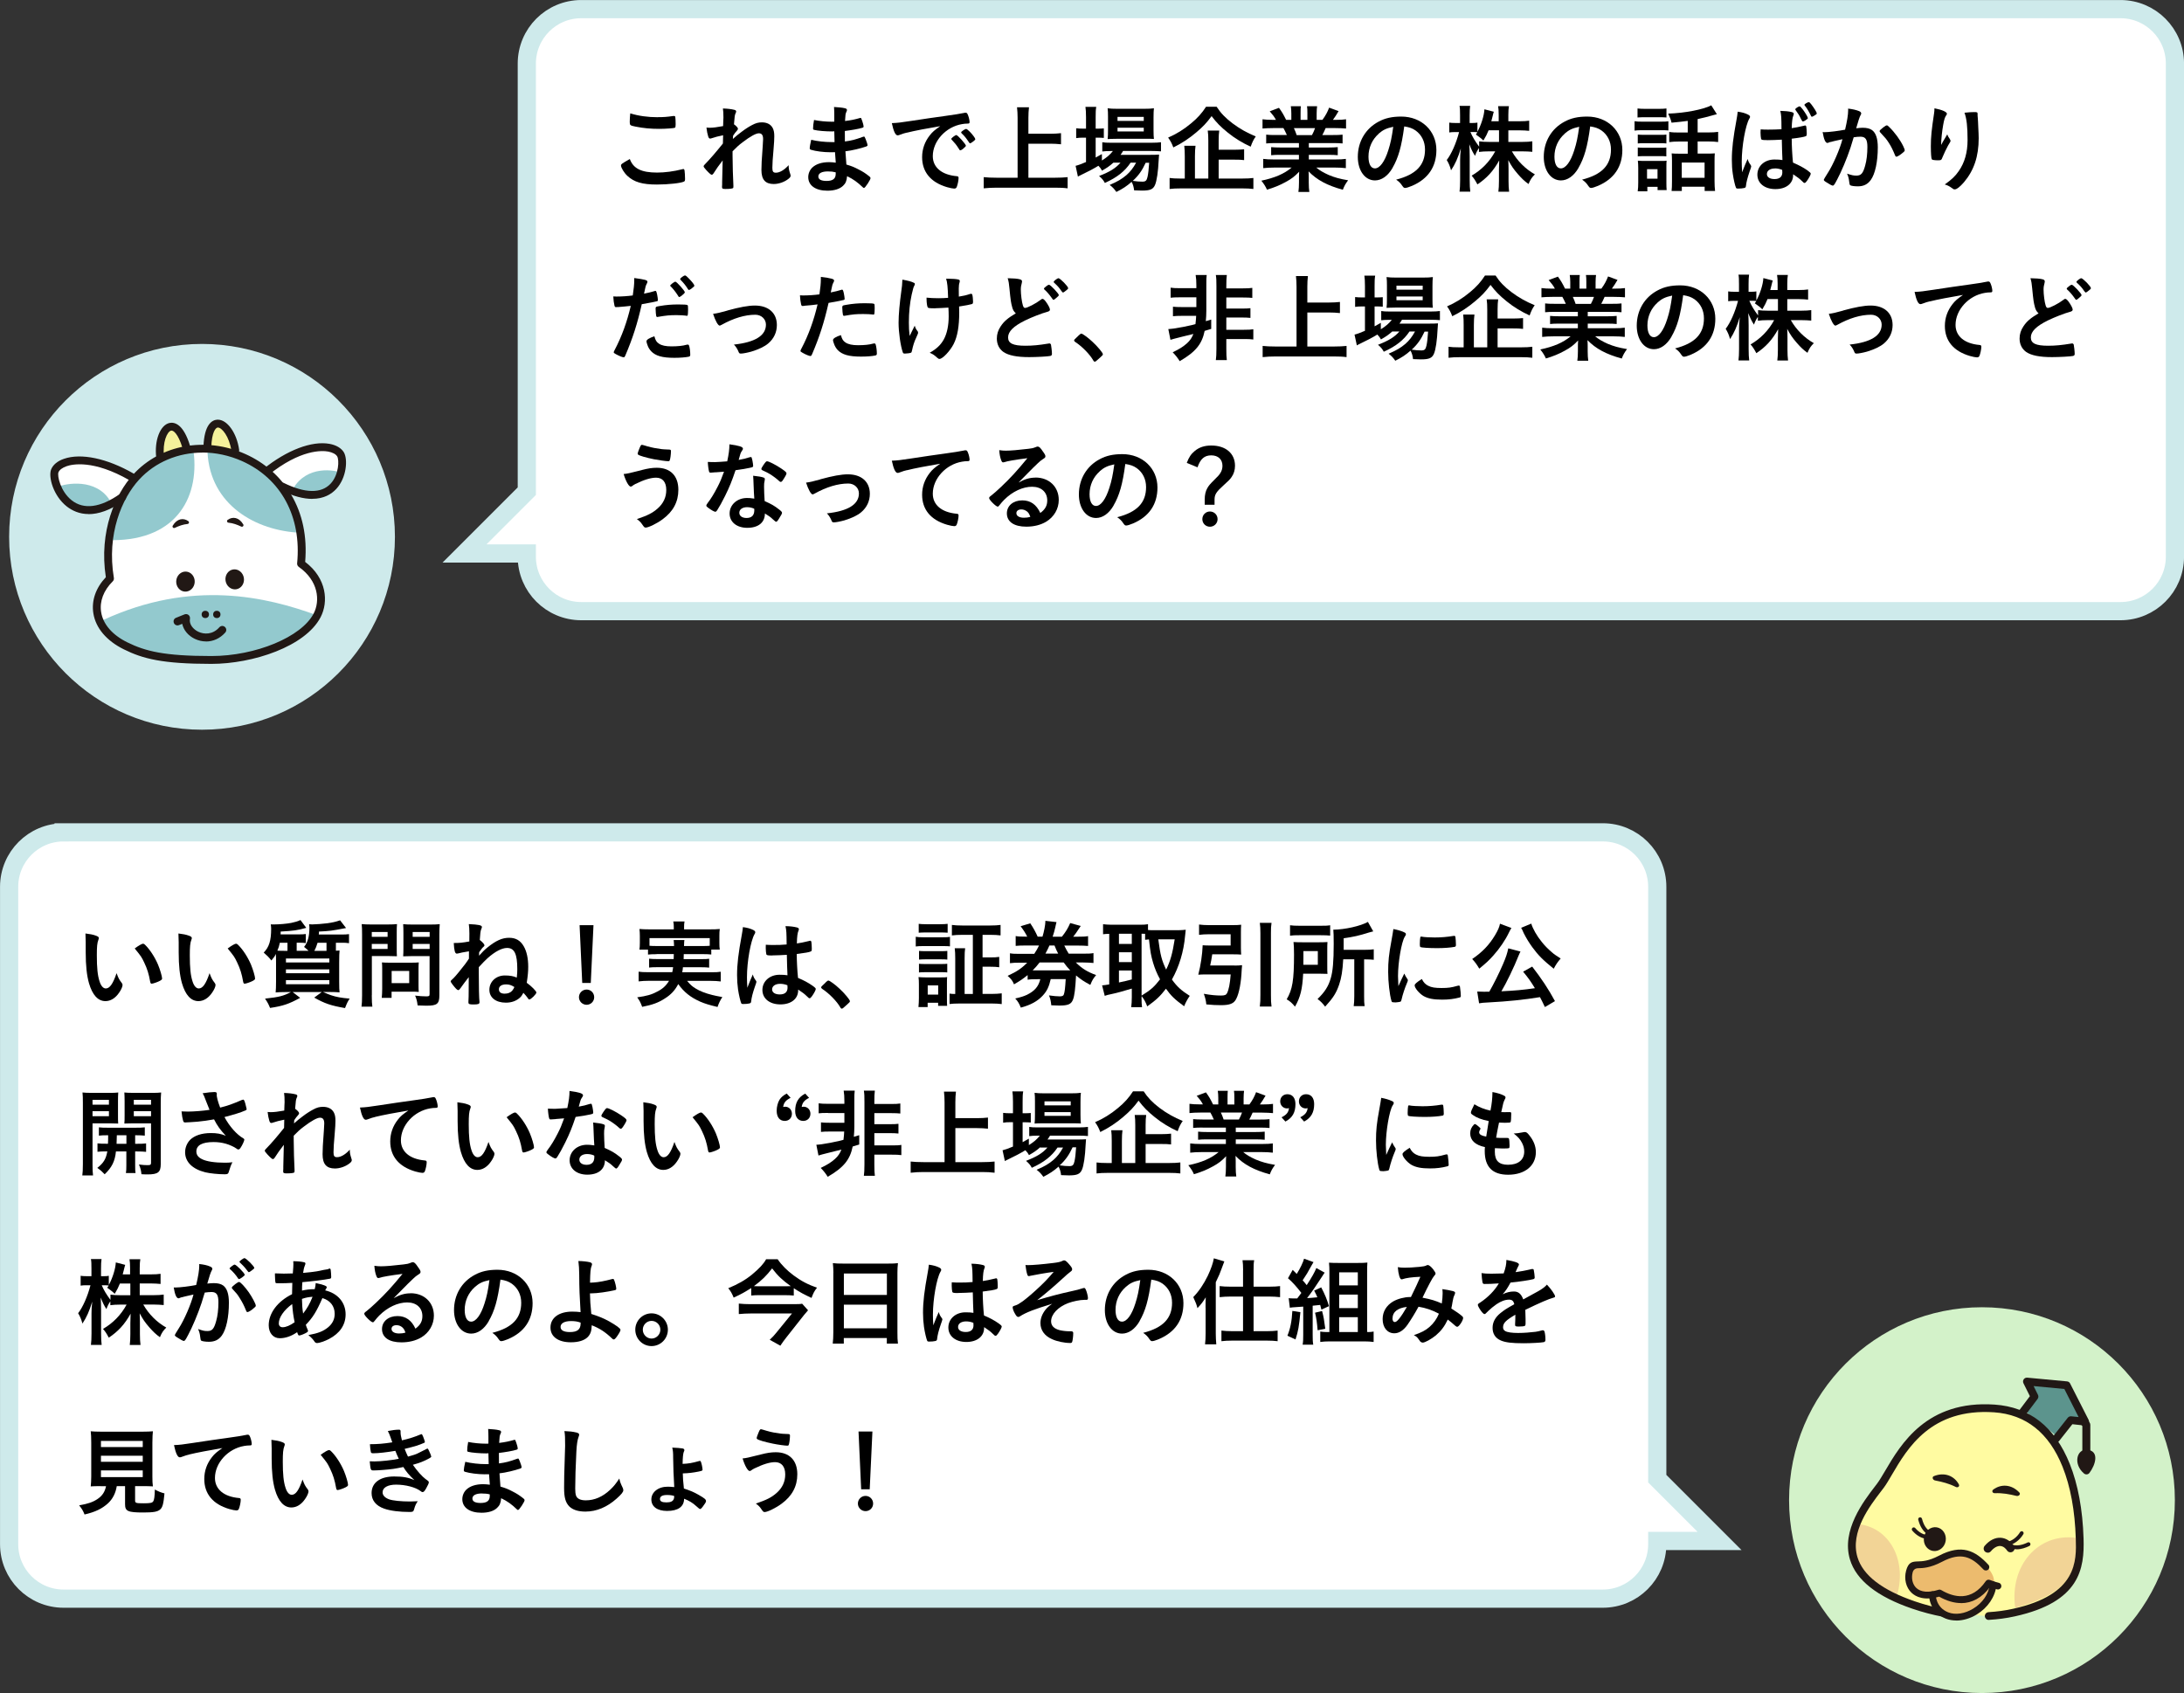 <?xml version="1.0" encoding="UTF-8"?>
<svg id="_レイヤー_2" data-name="レイヤー 2" xmlns="http://www.w3.org/2000/svg" width="339.66" height="263.31" viewBox="0 0 339.66 263.31">
  <rect x="0" y="0" width="339.66" height="263.31" fill="#333333" stroke="none"/>
  <defs>
    <style>
      .cls-1 {
        fill: #211815;
      }

      .cls-2 {
        fill: #f5f19b;
      }

      .cls-3 {
        fill: #ecbb6e;
      }

      .cls-4 {
        fill: #93c9ce;
      }

      .cls-5 {
        fill: #5c948d;
      }

      .cls-6 {
        fill: #fffba1;
      }

      .cls-7, .cls-8 {
        fill: #fff;
      }

      .cls-9 {
        fill: #d3f2c9;
      }

      .cls-10 {
        fill: #ceeaeb;
      }

      .cls-11 {
        fill: #f2d496;
      }

      .cls-8 {
        stroke: #ceeaeb;
        stroke-miterlimit: 10;
        stroke-width: 2.83px;
      }
    </style>
  </defs>
  <g id="_レイヤー_1-2" data-name="レイヤー 1">
    <g>
      <path class="cls-8" d="M9.89,129.45h239.38c4.68,0,8.47,3.79,8.47,8.47v92.05s9.69,9.69,9.69,9.69h-9.69s0,.5,0,.5c0,4.68-3.79,8.47-8.47,8.47H9.89c-4.68,0-8.47-3.79-8.47-8.47v-102.24c0-4.68,3.79-8.47,8.47-8.47Z"/>
      <circle class="cls-9" cx="308.24" cy="233.31" r="30"/>
      <g>
        <path d="M13.33,146.53c0-.43-.02-1.02-.04-1.35.69.08,1.2.18,1.6.33.36.13.48.22.48.39q0,.09-.06.24c-.2.51-.25,1.08-.25,2.45,0,1.92.12,3.12.42,4.03.22.71.57,1.11.97,1.11.62,0,1.12-.72,1.68-2.38.28.76.39.99.81,1.53.08.11.12.21.12.32,0,.24-.22.75-.53,1.18-.58.86-1.33,1.32-2.13,1.32-1.15,0-2.02-.93-2.56-2.78-.34-1.2-.51-2.71-.51-4.81v-1.58ZM22.25,146.77c.09,0,.17.04.29.15.75.72,1.53,1.92,2.03,3.09.33.79.64,1.86.64,2.17,0,.15-.08.22-.39.39-.34.18-1.05.42-1.23.42-.13,0-.19-.08-.24-.34-.2-1.16-.46-2-.93-2.97-.42-.87-.45-.92-1.47-2.17.63-.46,1.12-.74,1.3-.74Z"/>
        <path d="M27.79,146.53c0-.43-.02-1.02-.04-1.35.69.08,1.2.18,1.6.33.36.13.48.22.48.39q0,.09-.06.24c-.2.51-.25,1.08-.25,2.45,0,1.92.12,3.12.42,4.03.22.71.57,1.11.97,1.11.62,0,1.12-.72,1.68-2.38.28.76.39.99.81,1.53.08.11.12.21.12.32,0,.24-.22.75-.53,1.18-.58.86-1.33,1.32-2.13,1.32-1.15,0-2.02-.93-2.56-2.78-.34-1.2-.51-2.71-.51-4.81v-1.58ZM36.71,146.77c.09,0,.17.04.29.15.75.72,1.53,1.92,2.03,3.09.33.79.64,1.86.64,2.17,0,.15-.08.22-.39.39-.34.18-1.05.42-1.23.42-.13,0-.19-.08-.24-.34-.2-1.16-.46-2-.93-2.97-.42-.87-.45-.92-1.47-2.17.63-.46,1.12-.74,1.3-.74Z"/>
        <path d="M53.17,145.34c.45,0,.77-.01,1.11-.06v1.41c-.36-.06-.65-.07-1.09-.07h-.95v1.24c.29-.01.34-.01.57-.03-.04.42-.06.84-.06,1.92v2.94c0,.84.02,1.33.06,1.65-.36-.04-.84-.06-1.53-.06h-1.04c.57.25.99.42,1.23.5.88.29,1.56.41,2.91.53-.34.54-.38.6-.72,1.47-2.19-.38-3.17-.71-4.79-1.63l1.17-.86h-4.52l1.16.9c-1.77.96-2.64,1.26-4.68,1.57-.25-.61-.36-.82-.78-1.45,2.19-.24,2.88-.41,4.02-1.02h-.83c-.67,0-1.17.02-1.54.06.04-.44.06-.9.06-1.7v-2.89c0-.72,0-.9-.03-1.4-.15.34-.28.53-.69,1.02-.45-.56-.69-.79-1.2-1.23.84-.84,1.16-1.86,1.16-3.72,0-.13-.03-.51-.06-.67.11,0,.2.01.24.01h.3c.77,0,1.95-.1,2.66-.24.57-.12.97-.23,1.42-.44l.9,1.21c-1.35.38-1.92.46-3.98.58,0,.23,0,.29-.01.44h2.85c.46,0,.81-.02,1.07-.06v1.41c-.34-.04-.63-.06-1.04-.06h-.38v1.26h1.84c-.25-.25-.39-.36-.69-.6.58-.73.83-1.62.83-3.01,0-.2-.02-.31-.05-.52.26.03.35.03.47.03.46,0,1.8-.1,2.35-.18.79-.11,1.32-.22,2-.46l.93,1.2c-2.34.45-2.5.46-4.21.55-.01.22-.01.33-.03.46h3.58ZM44.71,147.88v-1.26h-1.19c-.09.48-.19.78-.38,1.23.45.03.72.03,1.23.03h.33ZM44.47,149.69h6.75v-.62h-6.75v.62ZM44.47,151.36h6.75v-.6h-6.75v.6ZM44.47,153.07h6.75v-.63h-6.75v.63ZM49.39,146.62c-.17.57-.29.85-.5,1.26h1.89v-1.26h-1.39Z"/>
        <path d="M57.82,154.79c0,.87.03,1.4.09,1.77h-1.69c.06-.45.09-.87.09-1.79v-9.43c0-.76-.01-1.14-.06-1.62.46.04.78.06,1.47.06h2.53c.75,0,1.07-.02,1.49-.06-.04.44-.04.75-.04,1.33v2.38c0,.67,0,.96.03,1.29-.41-.01-.83-.03-1.32-.03h-2.58v6.09ZM57.82,145.7h2.46v-.75h-2.46v.75ZM57.82,147.58h2.46v-.77h-2.46v.77ZM65.09,153.28c0,.44.01.72.04.99-.33-.03-.62-.04-1.02-.04h-3.21v.96h-1.53c.04-.39.07-.86.07-1.4v-3.09c0-.39-.01-.73-.04-1.02.33.03.65.04,1.07.04h3.55c.45,0,.78-.01,1.11-.04-.03.27-.04.57-.04.99v2.61ZM60.91,152.9h2.73v-1.89h-2.73v1.89ZM68.33,154.81c0,1.32-.36,1.6-2.01,1.6-.22,0-.39,0-1.37-.04-.09-.71-.17-1-.39-1.53.58.08,1.3.12,1.75.12.42,0,.5-.06.5-.36v-5.9h-2.79c-.45,0-1.02.02-1.32.03.03-.34.04-.69.04-1.29v-2.38c0-.51-.01-.92-.04-1.33.45.04.75.06,1.47.06h2.73c.71,0,1.02-.02,1.49-.06-.04.46-.06.93-.06,1.61v9.48ZM64.18,145.7h2.64v-.75h-2.64v.75ZM64.18,147.58h2.64v-.77h-2.64v.77Z"/>
        <path d="M72.95,147.95c-1.06.18-1.3.22-1.56.3-.15.04-.27.06-.36.06-.27,0-.4-.48-.46-1.65.87,0,1.35-.04,2.42-.24,0-.48.01-1.04.01-1.23,0-.58-.03-1.09-.09-1.47,1.58.08,2.04.18,2.04.46q0,.08-.13.39t-.2,1.62c.48.38.74.68.72.87,0,.04-.03.08-.09.14-.22.19-.25.22-.52.61q-.06.08-.15.2l-.06.09c0,.23,0,.25-.02.54.45-.51.87-.93,1.28-1.26,1.32-1.08,2.31-1.53,3.39-1.53s1.77.44,2.29,1.33c.45.78.69,1.88.69,3.17,0,.78-.06,1.38-.23,2.5.72.51,1.5,1.3,1.5,1.51,0,.24-.84,1.08-1.09,1.08-.11,0-.12-.01-.32-.31-.12-.17-.28-.36-.61-.72-.21.39-.33.56-.54.75-.56.51-1.3.78-2.19.78-1.56,0-2.56-.79-2.56-2,0-1.27,1.04-2.23,2.4-2.23.78,0,1.35.1,1.86.33.06-.56.08-.83.08-1.31,0-2.37-.45-3.3-1.59-3.3-.81,0-1.89.57-3.03,1.59-.41.38-.72.69-1.37,1.4v.87c0,1.99.04,4,.11,4.53v.06c0,.27-.21.34-.93.34-.66,0-.79-.06-.79-.34v-.12c.03-.44.04-.96.04-1.62q0-.99.01-2.17s-.03.04-.06.08c-.33.4-.87,1.14-1.22,1.63-.17.24-.25.31-.36.31-.15,0-.42-.27-.88-.87-.18-.23-.29-.42-.29-.5s.08-.17.45-.5c.27-.25,1.29-1.5,1.81-2.19.27-.38.46-.64.58-.84v-1.15ZM78.7,153.1c-.69,0-1.11.29-1.11.75s.32.69.89.69c.5,0,.9-.15,1.17-.45.13-.14.34-.51.34-.57v-.02c-.51-.31-.81-.4-1.29-.4Z"/>
        <path d="M92.41,155.09c0,.66-.53,1.18-1.18,1.18s-1.19-.53-1.19-1.18.53-1.19,1.19-1.19,1.18.53,1.18,1.19ZM91.88,152.87h-1.33l-.41-8.98h2.16l-.42,8.98Z"/>
        <path d="M102.13,148.4c-.66,0-1.04.02-1.35.06v-.77h-1.33c.04-.33.06-.58.06-1.06v-1.07c0-.39-.02-.71-.06-1.08.46.04.88.06,1.59.06h3.75v-.33c0-.34-.01-.58-.08-.9h1.75c-.06.29-.07.53-.07.9v.33h3.96c.71,0,1.11-.01,1.59-.06-.05.36-.06.66-.06,1.05v1.09c0,.43.01.74.06,1.06h-1.32v.77c-.36-.04-.71-.06-1.37-.06h-2.91c0,.27,0,.3-.02.78h2.68c.72,0,.95-.01,1.29-.06v1.38c-.34-.04-.61-.06-1.29-.06h-2.79c-.03.34-.04.46-.11.78h4.5c.75,0,1.06-.01,1.49-.08v1.51c-.51-.06-.93-.09-1.56-.09h-3.67c.5.6.79.87,1.35,1.2.62.39,1.52.74,2.54.99.36.09.81.19,1.59.33-.34.51-.55.96-.75,1.54-1.33-.32-1.92-.5-2.7-.83-1.53-.69-2.5-1.47-3.41-2.73-.5.96-1.12,1.64-2.1,2.25-1,.65-1.92.98-3.51,1.29-.27-.72-.35-.87-.77-1.48,1.49-.21,2.24-.42,3.11-.89.84-.42,1.39-.93,1.84-1.68h-3.17c-.57,0-1.05.03-1.56.09v-1.51c.42.06.72.08,1.47.08h3.76c.06-.25.09-.42.13-.78h-2.44c-.67,0-.96.02-1.29.06v-1.38c.34.04.58.06,1.29.06h2.53c0-.2.02-.46.02-.78h-2.68ZM104.83,147.13c-.01-.45-.03-.66-.06-.93h1.67c-.04.18-.04.35-.06.93h2.88c.56,0,.75,0,1.12-.04v-1.19h-9.37v1.19c.31.03.57.04,1.12.04h2.7Z"/>
        <path d="M117.58,152.54c.04.06.06.11.06.17q0,.09-.25.78c-.32.92-.51,1.67-.57,2.25-.01.2-.08.27-.27.32-.21.06-.61.09-1,.09-.15,0-.22-.03-.27-.12-.13-.29-.38-1.32-.5-2.16-.1-.71-.15-1.44-.15-2.21,0-1.72.2-3.36.74-6.3.09-.48.12-.71.17-1.17.69.09,1.17.23,1.6.44.23.12.32.22.32.36,0,.09-.03.17-.11.29-.61,1.05-1.18,4.29-1.18,6.69,0,.36.01.93.06,1.65.36-.93.52-1.35.85-2.07.11.41.21.6.51,1ZM120.1,148.6c-.72,0-.87-.03-.92-.2-.04-.13-.09-.61-.09-.96,0-.12,0-.24.01-.51.41.03.64.04,1.14.04.81,0,1.32-.01,2.1-.08-.02-1.9-.03-2.14-.18-2.85.74.01,1.29.08,1.77.2.22.06.31.13.31.29,0,.06-.01.1-.06.22-.15.34-.23.93-.25,1.98.55-.07,1.03-.18,1.93-.39.08-.03.1-.03.15-.03.09,0,.13.04.17.15.03.13.07.71.07,1.02,0,.38-.01.44-.17.5-.24.12-.9.23-2.17.39,0,1.03.09,2.74.2,3.72.95.4,1.59.75,2.25,1.21.42.3.51.41.51.51,0,.17-.27.67-.58,1.11-.18.25-.27.33-.38.33s-.1,0-.45-.33c-.33-.33-.67-.58-1.33-1.02v.12c0,1.32-1.09,2.19-2.76,2.19s-2.8-.9-2.8-2.25,1.14-2.36,2.66-2.36c.55,0,.84.02,1.24.08q-.06-1.17-.1-3.18c-.65.04-1.67.09-2.26.09ZM121.33,153.01c-.75,0-1.25.34-1.25.87,0,.48.46.78,1.19.78.79,0,1.21-.36,1.21-1.05,0-.21-.02-.38-.02-.38-.39-.15-.73-.22-1.14-.22Z"/>
        <path d="M128.39,152.8c.27-.24.34-.3.45-.3.19,0,1.09.66,1.75,1.29.75.69,1.59,1.7,1.59,1.91,0,.13-.03.17-.46.55-.57.53-.69.62-.79.62-.09,0-.18-.06-.25-.21-.53-.93-1.73-2.16-2.79-2.85-.12-.09-.18-.15-.18-.24,0-.11.03-.15.69-.76Z"/>
        <path d="M142.42,145.69c.33.06.62.08,1.16.08h3c.58,0,.79-.01,1.16-.06v1.47c-.29-.03-.48-.04-1.1-.04h-3.06c-.51,0-.81.01-1.16.06v-1.5ZM142.84,156.62c.04-.42.07-.9.07-1.38v-2.14c0-.46-.01-.77-.06-1.14.31.03.66.05,1.09.05h2.4c.58,0,.71,0,.96-.05-.03.32-.03.53-.03,1.05v2.31c0,.58.01.84.03,1.11h-1.4v-.48h-1.63v.67h-1.44ZM142.88,143.68c.36.04.6.06,1.2.06h2.1c.58,0,.84-.02,1.2-.06v1.38c-.36-.03-.67-.04-1.2-.04h-2.1c-.52,0-.87.01-1.2.04v-1.38ZM142.93,147.89c.25.03.48.04.94.04h2.54c.46,0,.67-.01.92-.04v1.35c-.32-.03-.51-.04-.92-.04h-2.54c-.46,0-.64.02-.94.04v-1.35ZM142.93,149.89c.29.03.48.04.94.04h2.52c.48,0,.66-.01.93-.04v1.35c-.32-.04-.46-.04-.95-.04h-2.52c-.45,0-.67.02-.93.04v-1.35ZM144.28,154.69h1.63v-1.44h-1.63v1.44ZM151.31,145.39h-1.62c-.69,0-1.19.03-1.65.09v-1.63c.44.06.93.09,1.65.09h4.27c.71,0,1.2-.03,1.65-.09v1.63c-.44-.06-.95-.09-1.65-.09h-1.15v3.51h1.18c.69,0,.96-.01,1.41-.08v1.61c-.45-.06-.75-.08-1.41-.08h-1.18v4.23h1.38c.63,0,1.12-.03,1.6-.09v1.67c-.48-.06-.97-.09-1.63-.09h-4.88c-.71,0-1.2.03-1.6.08v-1.62c.27.04.48.06.88.06v-5.52c0-.73-.02-1.06-.08-1.59h1.62c-.06.42-.08.81-.08,1.59v5.52h1.28v-9.19Z"/>
        <path d="M160.87,148.31c.32-.48.5-.79.72-1.26h-2.04c-.69,0-1.12.01-1.59.06v-1.53c.42.08.81.09,1.59.09h.2c-.24-.51-.55-.99-1.02-1.62l1.5-.45c.45.66.81,1.31,1.15,2.07h.75c.24-.74.45-1.88.45-2.36,0-.01,0-.06-.01-.1l1.74.2c-.06.19-.1.42-.19.81-.09.41-.25,1.02-.41,1.46h1.44c.62-.78.92-1.28,1.29-2.12l1.64.45c-.77,1.16-.81,1.23-1.17,1.67h.69c.81,0,1.18-.01,1.62-.09v1.53c-.46-.04-.92-.06-1.62-.06h-2.08c.29.58.42.83.69,1.26h2.25c.84,0,1.18-.01,1.6-.09v1.54c-.45-.04-.92-.08-1.6-.08h-1.14c.92.92,1.74,1.44,3.15,1.96-.45.54-.6.78-.9,1.53-1-.54-1.41-.81-2.22-1.47-.11,2.04-.24,3.17-.48,3.76-.27.71-.76.92-2.13.92-.34,0-.63-.02-1.24-.04-.09-.77-.15-1.02-.36-1.54.71.1,1.25.15,1.68.15.38,0,.57-.09.63-.3.14-.41.21-.99.29-2.38h-2.33c-.27,1.18-.57,1.83-1.23,2.55-.81.88-1.88,1.47-3.42,1.88-.25-.64-.48-1-.87-1.42.88-.2,1.29-.33,1.82-.57,1.21-.6,1.8-1.29,2.08-2.43h-.44c-.67,0-1.11.01-1.53.08v-.72c-.74.6-1.19.91-2.12,1.44-.21-.54-.45-.85-.99-1.32,1.47-.69,2.16-1.15,3.04-2.05h-1.09c-.74,0-1.14.02-1.59.08v-1.54c.4.08.79.09,1.59.09h2.22ZM161.68,149.69c-.39.5-.66.81-1.08,1.23h5.85c-.41-.42-.67-.75-1.02-1.23h-3.75ZM164.57,148.31c-.25-.48-.32-.63-.57-1.26h-.79c-.2.46-.36.78-.62,1.26h1.98Z"/>
        <path d="M177.53,155.08c0,.75.03,1.2.08,1.56h-1.68c.06-.45.09-.99.09-1.54v-1.35c-1.28.39-2.45.71-3.06.83-.54.11-.94.21-1.15.3l-.41-1.63c.36-.03.58-.06,1.11-.15v-7.86c-.51.01-.62.01-.96.06v-1.56c.4.04.81.08,1.29.08h4.4c.57,0,.9-.01,1.3-.08v.9c.36.03.54.03.92.03h3.78c.39,0,.78-.03,1.17-.07-.03.18-.06.48-.1.92-.21,2.46-.93,4.83-2.05,6.82.79,1.11,1.46,1.71,2.77,2.54-.38.55-.67,1.11-.87,1.62-1.47-1.07-2.05-1.64-2.83-2.73-.91,1.19-1.51,1.74-2.91,2.75-.25-.67-.46-1.05-.87-1.6v.19ZM174.02,146.81h2v-1.59h-2v1.59ZM174.02,149.63h2v-1.53h-2v1.53ZM174.02,152.8q1.02-.21,2-.47v-1.39h-2v1.86ZM177.53,154.85c1.44-.88,2.01-1.4,2.88-2.54-.51-.95-.79-1.63-1.08-2.58-.32-1.08-.42-1.63-.64-3.63-.26.02-.39.03-.6.06v-.93c-.17-.01-.25-.01-.55-.01v9.63ZM180.14,146.09c.33,2.5.53,3.25,1.22,4.71.66-1.33,1-2.57,1.33-4.71h-2.55Z"/>
        <path d="M191.99,150.17c.52,0,.83-.02,1.18-.06-.04.35-.04.41-.06.75-.08,1.92-.39,3.62-.86,4.51-.36.71-.99.96-2.37.96-.66,0-1.37-.03-2.27-.12-.07-.66-.17-1.02-.39-1.65,1.11.2,1.91.27,2.68.27.56,0,.79-.09.93-.36.28-.57.46-1.47.57-2.92h-3.97c-.41,0-.71.01-1.07.04.38-1.46.63-3.17.68-4.58.34.03.63.04,1.14.04h3.21v-1.75h-3.39c-.54,0-1.04.03-1.52.09v-1.6c.48.06.95.09,1.54.09h3.6c.57,0,1.05-.01,1.41-.06-.03.38-.04.69-.04,1.17v2.35c0,.48.02.76.04,1.12-.4-.03-.82-.04-1.29-.04h-3.21c-.11.67-.18,1.16-.32,1.74h3.75ZM197.75,143.53c-.08.54-.09.85-.09,1.6v9.57c0,.86.01,1.26.09,1.84h-1.82c.08-.63.09-1.02.09-1.84v-9.57c0-.75-.02-1.02-.09-1.6h1.82Z"/>
        <path d="M206.42,150.29c0,.66,0,.78.03,1.17-.13,0-.6-.02-1.41-.03h-2.37c-.12,2.4-.43,3.66-1.27,5.13-.45-.55-.75-.83-1.29-1.14.9-1.54,1.14-2.97,1.14-7,0-.95-.03-1.38-.08-1.91.47.03.86.04,1.52.04h2.32c.65,0,1-.01,1.44-.04-.03.32-.03.75-.03,1.3v2.48ZM200.62,143.9c.41.06.78.08,1.56.08h3.11c.87,0,1.18-.01,1.58-.08v1.61c-.36-.04-.77-.06-1.5-.06h-3.27c-.66,0-1.06.01-1.47.07v-1.62ZM204.95,150.05v-2.13h-2.24v1.04c0,.54-.01.67-.01,1.09h2.25ZM208.9,149.21c-.1,1.78-.28,2.89-.64,3.94-.45,1.3-.92,2.04-2.17,3.41-.39-.51-.67-.81-1.18-1.19,1.09-1.05,1.68-1.95,2.04-3.19.33-1.09.47-2.67.47-5.35,0-1.38-.02-1.75-.06-2.24,1.77-.01,4.26-.57,5.38-1.21l.83,1.47c-.27.06-.38.09-.67.18-1.53.48-2.38.68-3.93.89v1.8h3.27c.67,0,.99-.02,1.41-.08v1.63c-.39-.04-.75-.06-1.29-.06h-.21v5.71c0,.76.01,1.11.08,1.56h-1.7c.06-.45.09-.87.09-1.58v-5.7h-1.7Z"/>
        <path d="M218.89,152.26c.04.07.06.13.06.21,0,.1-.02.12-.15.45-.3.69-.66,1.77-.84,2.58-.04.17-.09.25-.15.29-.08.03-.58.11-.75.11h-.06c-.08,0-.18-.02-.3-.02-.2,0-.24-.04-.3-.22-.29-.97-.51-2.99-.51-4.5,0-1.65.1-2.67.52-4.92.15-.81.22-1.26.29-1.75.63.12,1.17.27,1.62.48.25.1.33.18.33.33,0,.1-.02.15-.18.39-.5.79-1.05,3.97-1.05,6.12,0,.34.02.81.06,1.56.42-.95.57-1.23.92-1.96.13.31.22.46.49.87ZM222.14,153.32c.48.25,1.05.34,2.06.34s1.53-.07,2.46-.34c.09-.03.17-.04.21-.04.1,0,.18.06.19.21.08.51.13,1.11.13,1.41,0,.15-.04.2-.25.25-.81.21-1.63.32-2.64.32-1.38,0-2.23-.17-2.94-.58-.66-.41-1.35-1.23-1.35-1.64,0-.21.32-.49,1.12-.99.27.54.53.81,1,1.06ZM221.09,145.67c.33.08,1.29.13,2.03.13.99,0,1.98-.08,2.91-.24q.08-.01.14-.01c.1,0,.15.04.18.17.03.15.08.81.08,1.21,0,.22-.04.3-.21.33-.62.12-1.63.2-2.71.2-1.29,0-2.45-.08-2.59-.17-.08-.04-.11-.15-.11-.42,0-.41.04-1,.08-1.12.01-.06.06-.09.15-.09.02,0,.05,0,.08.01Z"/>
        <path d="M235.06,144.32q-.06.07-.12.21s-.04.07-.09.15q-.07.13-.18.36c-.54,1.14-1.44,2.47-2.4,3.54-.69.78-1.16,1.21-2.21,2.07-.38-.64-.65-1.02-1.1-1.5,1.59-1.08,2.66-2.21,3.56-3.72.45-.75.67-1.27.76-1.77l1.77.66ZM240.26,156.61c-.38-.81-.53-1.09-.76-1.53-2.48.41-5.1.67-7.79.81-1.06.06-1.25.07-1.68.15l-.29-1.83c.29.02.66.03,1.05.03.33,0,.41,0,.83-.01.72-1.26,1.47-2.76,2.12-4.26.48-1.11.67-1.7.83-2.48l1.9.5c-.1.18-.13.25-.29.62-.67,1.72-1.96,4.38-2.68,5.56,2.07-.1,3.36-.21,5.21-.48-.67-1.09-1-1.56-1.83-2.57l1.41-.79c1.42,1.83,2.56,3.54,3.54,5.37l-1.56.92ZM238.15,143.65c.21.75.87,1.92,1.61,2.82.45.57.94,1.08,1.59,1.63.36.32.54.44,1.37.97-.48.56-.72.9-1.08,1.59-1.63-1.31-2.4-2.07-3.32-3.33-.54-.74-.97-1.46-1.33-2.17q-.04-.09-.15-.33c-.03-.06-.08-.17-.13-.29q-.08-.15-.14-.24l1.59-.66Z"/>
        <path d="M14.39,181.06c0,.85.02,1.33.08,1.75h-1.67c.06-.42.09-.88.09-1.79v-9.49c0-.77-.01-1.16-.06-1.62.39.04.76.06,1.47.06h2.61c.76,0,1.09-.01,1.48-.06-.03.43-.04.83-.04,1.33v2.21c0,.66,0,.9.03,1.29-.46-.01-.78-.03-1.32-.03h-2.67v6.34ZM14.39,171.8h2.55v-.75h-2.55v.75ZM14.39,173.6h2.55v-.78h-2.55v.78ZM16.79,177.89c.03-.51.03-.69.03-1.33-.67,0-1.05.01-1.44.06v-1.29c.39.05.78.06,1.46.06h4.18c.71,0,1.09-.01,1.5-.06v1.29c-.41-.04-.76-.06-1.5-.06v1.33h.21c.72,0,1.08-.01,1.49-.06v1.31c-.45-.04-.77-.06-1.49-.06h-.21v2.13c0,.66.01.95.06,1.23h-1.5c.06-.36.07-.6.07-1.23v-2.13h-1.62c-.15,1.52-.63,2.48-1.75,3.55-.38-.4-.64-.64-1.15-.99.97-.75,1.36-1.4,1.56-2.57-.78,0-1.16.02-1.53.06v-1.31c.39.05.75.06,1.49.06h.15ZM18.17,176.56q0,.62-.04,1.33h1.53v-1.33h-1.48ZM25,181.04c0,1.28-.43,1.61-2.05,1.61-.24,0-.43,0-.95-.03-.07-.64-.15-.95-.39-1.51.55.08.99.1,1.33.1.46,0,.55-.06.55-.38v-6.12h-2.83c-.48,0-.99.01-1.32.03.04-.49.04-.6.04-1.29v-2.21c0-.57-.02-.95-.04-1.33.39.04.73.06,1.47.06h2.76c.72,0,1.08-.01,1.49-.06-.04.52-.06.88-.06,1.6v9.52ZM20.81,171.8h2.68v-.75h-2.68v.75ZM20.81,173.6h2.68v-.78h-2.68v.78Z"/>
        <path d="M33.7,170.24c0,.38.18,1.08.54,2.02,1.16-.29,1.83-.52,3.41-1.2.09-.03.13-.04.18-.04.15,0,.25.27.48,1.25.01.08.01.09.03.15.02.03.02.04.02.06,0,.11-.06.17-.21.23-.77.33-1.64.6-3.24,1.02.78,1.46,1.89,2.71,2.97,3.34.08.04.12.11.12.18,0,.18-.33.89-.58,1.25-.13.2-.22.27-.36.27-.1,0-.13-.02-.33-.17-.31-.23-1.06-.57-1.6-.72-.64-.18-1.23-.26-1.92-.26-1.77,0-2.67.5-2.67,1.46,0,.54.29.92.9,1.21.7.35,1.99.54,3.51.54.45,0,.75-.01,1.2-.07-.24.46-.31.66-.6,1.59-.08.22-.2.28-.6.28-1,0-2.27-.13-3.03-.31-2-.5-3.13-1.62-3.13-3.12,0-.72.29-1.42.78-1.93.69-.67,1.8-1.05,3.22-1.05.93,0,1.53.1,2.33.42-.87-.93-1.31-1.53-1.83-2.55-.92.17-1.68.27-2.57.36-.52.04-1.68.12-1.9.12-.21,0-.27-.04-.35-.3-.09-.29-.17-.76-.24-1.42.5.01.73.03,1,.03.9,0,2.38-.12,3.36-.27-.13-.3-.39-.95-.54-1.35-.24-.66-.34-.9-.54-1.23.71-.12,1.47-.19,1.82-.19.29,0,.39.07.39.25v.17Z"/>
        <path d="M44.2,174.14c-.67.13-1.32.3-1.74.45-.11.04-.2.06-.27.06-.13,0-.21-.07-.3-.33-.11-.33-.21-.85-.27-1.38.22.02.33.03.46.03.57,0,1.18-.08,2.13-.25l.03-.9c.02-.21.02-.36.02-.4,0-.65-.02-1.04-.08-1.44.79.03,1.29.09,1.77.21.2.04.29.13.29.27,0,.06-.01.1-.09.27-.13.29-.15.46-.25,1.71.33.23.62.54.62.69,0,.09-.04.17-.18.33-.22.24-.3.34-.58.76q-.03.39-.03.5c.5-.44.82-.72,1.33-1.09.57-.44,1.2-.84,1.65-1.07.58-.32.99-.42,1.53-.42.79,0,1.37.3,1.68.87.18.36.25.71.25,1.29,0,.51-.03.99-.12,2.08-.12,1.29-.18,2.25-.18,2.83s.13.76.55.76c.6,0,1.33-.44,1.98-1.17.01.58.06.76.25,1.37.04.12.06.19.06.25,0,.17-.08.3-.33.5-.61.49-1.5.81-2.29.81-1.32,0-1.92-.69-1.92-2.21,0-.69.04-1.58.2-3.67.04-.5.06-.92.06-1.12,0-.62-.21-.9-.66-.9s-1.33.48-2.52,1.39c-.6.45-.94.76-1.57,1.41v.69c0,1.12.07,3.72.13,4.63v.18c0,.12-.02.17-.04.21-.08.09-.51.15-1.2.15-.43,0-.53-.06-.53-.31,0-.09,0-.24.02-.41v-.34q.01-.53.08-3.38-.86,1.11-1.37,1.93c-.13.21-.23.29-.34.29s-.39-.24-.86-.75c-.29-.33-.39-.46-.39-.55,0-.08.03-.13.13-.24.95-.97,1.74-1.91,2.87-3.31l.03-1.28Z"/>
        <path d="M58.34,173.72c-.39.09-.53.13-1.07.33-.19.08-.3.1-.39.1-.33,0-.63-.61-.9-1.9.96-.04,1.31-.09,2.97-.34,1.8-.27,4.08-.62,5.28-.77,1.35-.18,2.43-.36,3-.48.1-.03.15-.03.22-.03.2,0,.27.09.41.46.12.32.21.76.21.97,0,.18-.06.24-.27.24-.32,0-.6.03-.89.08-2.53.42-4.56,2.64-4.56,4.98,0,1.75,1.38,2.91,3.72,3.12.21.01.29.09.29.27,0,.38-.15,1.09-.29,1.42-.08.17-.19.24-.39.24s-.65-.09-1.11-.22c-2.55-.75-3.88-2.37-3.88-4.67,0-1.25.41-2.4,1.19-3.39.42-.54.78-.84,1.63-1.42-1.96.33-4.04.72-5.17,1Z"/>
        <path d="M71.17,172.78c0-.43-.02-1.02-.04-1.35.69.08,1.2.18,1.6.33.36.13.48.22.48.39q0,.09-.06.24c-.2.51-.25,1.08-.25,2.45,0,1.92.12,3.12.42,4.03.22.71.57,1.11.97,1.11.62,0,1.12-.72,1.68-2.38.28.76.39.99.81,1.53.08.11.12.21.12.32,0,.24-.22.75-.53,1.18-.58.86-1.33,1.32-2.13,1.32-1.15,0-2.02-.93-2.56-2.78-.34-1.2-.51-2.71-.51-4.81v-1.58ZM80.09,173.02c.09,0,.17.04.29.15.75.72,1.53,1.92,2.03,3.09.33.79.64,1.86.64,2.17,0,.15-.08.22-.39.39-.34.18-1.05.42-1.23.42-.13,0-.19-.08-.24-.34-.2-1.16-.46-2-.93-2.97-.42-.87-.45-.92-1.47-2.17.63-.46,1.12-.74,1.3-.74Z"/>
        <path d="M86.41,174.05c-.27.01-.43.03-.61.04-.14.01-.15.01-.17.01-.12,0-.18-.04-.23-.19-.08-.24-.18-1.04-.19-1.49.17.01.6.03,1.14.03.17,0,1.35-.08,1.88-.12.25-1.21.34-1.84.34-2.66,1.54.21,2.1.39,2.1.68,0,.1-.01.13-.24.48-.12.18-.17.34-.42,1.28.7-.12,1.12-.23,1.68-.41.1-.03.15-.04.22-.04.11,0,.13.08.23.51.07.38.12.69.12.85,0,.18-.04.21-.43.3-.51.12-1.38.27-2.31.39-.56,1.68-.93,2.58-1.62,3.99-.53,1.05-.83,1.6-1.23,2.23-.12.18-.19.24-.3.24-.15,0-.57-.22-1.09-.62-.24-.17-.3-.24-.3-.34s.06-.2.25-.46c.43-.54,1-1.47,1.5-2.46.42-.83.57-1.17,1-2.36-.58.04-.63.06-1.32.11ZM91.34,182.69c-1.64,0-2.75-.9-2.75-2.24s1.15-2.41,2.7-2.41c.36,0,.53.01,1.14.1-.06-.72-.06-1-.12-2.4,0-.29-.03-.68-.06-1.16.77.08,1.35.17,1.64.29.12.04.18.12.18.24,0,.08-.01.14-.03.24-.08.32-.09.54-.09.95,0,.55.04,1.5.09,2.23,1.07.48,1.5.72,2.25,1.31.33.25.45.39.45.51,0,.15-.08.29-.5.96-.18.3-.31.43-.42.43q-.09,0-.51-.39c-.33-.33-.71-.58-1.23-.9,0,1.4-1.02,2.24-2.74,2.24ZM91.31,179.48c-.72,0-1.21.34-1.21.87,0,.5.45.81,1.12.81.79,0,1.21-.4,1.21-1.2,0-.12,0-.24-.02-.24-.3-.15-.7-.24-1.11-.24ZM96.92,175.22c-.18.25-.27.33-.38.33-.08,0-.13-.03-.24-.13-.38-.36-.9-.75-1.46-1.1q-.36-.22-1.02-.52c-.21-.09-.29-.15-.29-.27,0-.1.08-.24.3-.58.36-.52.45-.61.58-.61.28,0,1.39.57,2.19,1.11.65.44.84.62.84.78,0,.12-.24.57-.54,1Z"/>
        <path d="M100.09,172.78c0-.43-.02-1.02-.04-1.35.69.08,1.2.18,1.6.33.36.13.48.22.48.39q0,.09-.06.24c-.2.51-.25,1.08-.25,2.45,0,1.92.12,3.12.42,4.03.22.71.57,1.11.97,1.11.62,0,1.12-.72,1.68-2.38.28.76.39.99.81,1.53.08.11.12.21.12.32,0,.24-.22.75-.53,1.18-.58.86-1.33,1.32-2.13,1.32-1.15,0-2.02-.93-2.56-2.78-.34-1.2-.51-2.71-.51-4.81v-1.58ZM109.01,173.02c.09,0,.17.04.29.15.75.72,1.53,1.92,2.03,3.09.33.79.64,1.86.64,2.17,0,.15-.08.22-.39.39-.34.18-1.05.42-1.23.42-.13,0-.19-.08-.24-.34-.2-1.16-.46-2-.93-2.97-.42-.87-.45-.92-1.47-2.17.63-.46,1.12-.74,1.3-.74Z"/>
        <path d="M122.95,170.74c-.76.39-1.05.75-1.15,1.42.13-.03.27-.04.31-.04.6,0,1.05.48,1.05,1.09,0,.66-.46,1.12-1.11,1.12-.79,0-1.26-.58-1.26-1.59,0-.6.18-1.28.44-1.7.25-.39.58-.67,1.12-.97l.6.66ZM125.84,170.74c-.77.39-1.05.75-1.16,1.42.13-.03.27-.04.31-.04.6,0,1.05.48,1.05,1.09,0,.66-.47,1.12-1.11,1.12-.79,0-1.26-.58-1.26-1.54,0-1.29.46-2.12,1.56-2.71l.6.66Z"/>
        <path d="M128.78,173.09c-.75,0-1.11.01-1.46.06v-1.56c.39.06.72.08,1.46.08h2.54v-.45c0-.67-.03-1.08-.11-1.6h1.72c-.06.4-.06.69-.06,1.66v3.9c0,.48-.03,1.2-.08,1.62l.84-.25v1.45c-.33.11-.58.18-.75.23s-.21.06-.27.08c-.41,2.05-1.41,3.28-3.88,4.71-.32-.51-.63-.91-1.09-1.38,1.08-.52,1.62-.87,2.2-1.38.5-.45.78-.87,1.02-1.47q-.84.21-1.65.41c-1.39.34-1.6.41-1.92.51l-.33-1.67c.21-.01.56-.04.83-.08,1.05-.17,2-.34,2.82-.54.36-.09.54-.13.57-.15.08-.72.09-.83.11-1.29h-2.14c-.72,0-1.07.01-1.47.06v-1.48c.35.04.69.06,1.47.06h2.17v-1.51h-2.54ZM135.98,181.07c0,.95.02,1.3.08,1.79h-1.71c.06-.48.09-.84.09-1.79v-9.7c0-.9-.01-1.23-.09-1.75h1.71c-.06.45-.08.87-.08,1.75v.33h2.57c.76,0,1.08-.02,1.47-.08v1.56c-.34-.04-.75-.06-1.47-.06h-2.57v1.72h2.28c.76,0,1.12-.01,1.47-.06v1.51c-.39-.04-.76-.06-1.47-.06h-2.28v1.91h2.7c.75,0,1.12-.01,1.5-.08v1.59c-.42-.06-.81-.07-1.5-.07h-2.7v1.48Z"/>
        <path d="M148.58,180.74h4.17c.73,0,1.41-.03,1.93-.09v1.74c-.6-.08-1.2-.11-1.92-.11h-9.15c-.67,0-1.33.03-1.98.11v-1.74c.56.06,1.17.09,1.98.09h3.29v-9.3c0-.66-.03-1.08-.09-1.66h1.86c-.06.54-.09,1.02-.09,1.66v2.46h3.39c.63,0,1.17-.03,1.68-.09v1.73c-.54-.06-1.08-.09-1.68-.09h-3.39v5.29Z"/>
        <path d="M161.78,178.42c-.57.51-.92.75-1.75,1.23-.18-.32-.24-.42-.56-.76-.9.54-1.47.84-2.86,1.51-.02.01-.09.04-.2.1l-.13.08-.36-1.68c.38-.09.88-.27,1.62-.58v-3.79h-.42c-.42,0-.74.01-1.11.08v-1.53c.33.04.66.06,1.12.06h.41v-1.79c0-.75-.03-1.19-.09-1.61h1.68c-.08.47-.09.86-.09,1.61v1.79h.27c.46,0,.74-.02,1-.04v1.48c-.31-.03-.6-.04-1-.04h-.27v3.09c.33-.18.5-.27.97-.54v1c.78-.48,1.28-.92,1.71-1.47h-.33c-.6,0-1,.03-1.32.08v-1.44c.31.06.67.08,1.33.08h6.3c.69,0,1.14-.03,1.5-.08v1.42c-.44-.04-.84-.06-1.49-.06h-4.41c-.12.21-.19.33-.39.6h4.58c.7,0,.96-.01,1.41-.04-.03.24-.04.45-.06.86-.08,1.77-.29,3.25-.58,3.9-.3.66-.76.86-2.03.86-.36,0-.63-.02-1.21-.04-.06-.53-.17-.92-.39-1.32-.76.67-1.38,1.08-2.37,1.58-.33-.46-.55-.72-1.04-1.09,1.25-.54,1.86-.9,2.62-1.54.58-.51,1.05-1.11,1.49-1.92h-.86c-.9,1.35-2.13,2.31-4,3.15-.24-.45-.45-.69-.9-1.08,1.63-.63,2.58-1.2,3.33-2.07h-1.12ZM162.22,174.7c-.58,0-1.02.02-1.32.04.05-.4.06-.79.06-1.38v-2.1c0-.6-.01-.87-.06-1.3.45.06.77.08,1.46.08h4.2c.75,0,1.09-.02,1.54-.08-.04.38-.06.69-.06,1.42v2c0,.61.02,1.06.06,1.35-.34-.01-.71-.03-1.3-.03h-4.58ZM162.44,171.91h4.08v-.62h-4.08v.62ZM162.44,173.54h4.08v-.58h-4.08v.58ZM166.82,178.42c-.55,1.2-1.12,2.01-2.01,2.82.62.09,1.07.12,1.49.12.52,0,.67-.15.81-.76.11-.51.18-1.14.25-2.17h-.54Z"/>
        <path d="M177.86,169.72c.62.96,1.33,1.71,2.45,2.57,1.11.84,2.31,1.51,3.63,2.05-.33.46-.54.88-.79,1.59-1.23-.55-2.54-1.35-3.54-2.17-1.14-.92-1.74-1.53-2.54-2.58-.78,1.06-1.33,1.63-2.37,2.52-1.11.95-2.29,1.73-3.58,2.36-.25-.66-.42-.98-.81-1.53,1.25-.54,2.45-1.27,3.54-2.19,1-.81,1.74-1.64,2.36-2.61h1.66ZM178.18,180.88h3.58c.79,0,1.37-.03,1.81-.09v1.71c-.46-.06-1.05-.09-1.81-.09h-9.36c-.81,0-1.4.03-1.86.09v-1.71c.39.06.93.09,1.71.09h.65v-3.45c0-.67-.02-1.12-.08-1.65h1.75c-.06.44-.09.93-.09,1.65v3.45h2.08v-5.86c0-.72-.02-1.11-.09-1.61h1.79c-.06.44-.09.84-.09,1.56v1.42h2.38c.67,0,1.17-.03,1.58-.08v1.68c-.45-.06-.88-.07-1.56-.07h-2.4v2.95Z"/>
        <path d="M187.03,175.36c-.68,0-.99.02-1.47.06v-1.37c.41.04.77.06,1.47.06h1.75c-.24-.54-.38-.79-.54-1.08h-1.54c-.69,0-1.26.03-1.71.08v-1.44c.45.06.9.09,1.63.09h.46c-.27-.5-.45-.74-.97-1.33l1.44-.54c.48.66.67.99,1.11,1.88h.81v-1c0-.44-.03-.84-.08-1.12h1.56c-.03.27-.04.58-.04,1.06v1.07h1.06v-1.07c0-.45-.01-.76-.06-1.06h1.57c-.04.27-.07.67-.07,1.12v1h.9c.5-.69.78-1.21,1.04-1.91l1.47.54c-.31.54-.58.96-.88,1.37h.41c.75,0,1.2-.03,1.63-.09v1.44c-.45-.04-1.02-.08-1.71-.08h-1.46c-.24.54-.34.77-.52,1.08h1.66c.71,0,1.07-.01,1.49-.06v1.37c-.46-.04-.79-.06-1.49-.06h-3.76v.69h3.03c.63,0,1.08-.02,1.47-.06v1.26c-.38-.04-.84-.06-1.47-.06h-3.03v.72h4.04c.81,0,1.32-.03,1.72-.09v1.44c-.52-.06-1.05-.09-1.71-.09h-2.89c.48.42,1.14.8,1.95,1.16.92.38,1.69.6,3,.83-.4.54-.58.85-.82,1.47-2.42-.66-4.05-1.53-5.33-2.87.03.51.03.69.03,1.02v.72c0,.62.03,1.05.09,1.46h-1.7c.06-.42.09-.88.09-1.47v-.69c0-.33,0-.45.03-.99-.66.7-1.18,1.11-2.07,1.59-.92.51-1.82.88-2.94,1.21-.21-.5-.5-.93-.87-1.4,2.08-.43,3.54-1.06,4.71-2.04h-2.67c-.71,0-1.21.03-1.75.09v-1.44c.45.06.95.09,1.74.09h3.81v-.72h-2.85c-.63,0-1.09.01-1.47.06v-1.26c.39.04.82.06,1.47.06h2.85v-.69h-3.61ZM192.68,174.11c.21-.39.34-.69.48-1.08h-3.29c.2.42.3.69.43,1.08h2.37Z"/>
        <path d="M199.31,173.77c.77-.39,1.07-.75,1.16-1.42-.13.03-.25.04-.3.04-.6,0-1.07-.48-1.07-1.09,0-.66.47-1.12,1.11-1.12.79,0,1.26.57,1.26,1.54,0,1.29-.46,2.12-1.56,2.71l-.6-.66ZM202.21,173.77c.76-.39,1.06-.75,1.16-1.42-.14.03-.26.04-.3.04-.6,0-1.06-.48-1.06-1.09,0-.66.46-1.12,1.11-1.12.79,0,1.26.57,1.26,1.54,0,1.29-.47,2.12-1.56,2.71l-.6-.66Z"/>
        <path d="M217,178.51c.04.07.06.13.06.21,0,.1-.02.12-.15.45-.3.69-.66,1.77-.84,2.58-.04.17-.09.25-.15.29-.08.03-.58.11-.75.11h-.06c-.08,0-.18-.02-.3-.02-.2,0-.24-.04-.3-.22-.29-.97-.51-2.99-.51-4.5,0-1.65.1-2.67.52-4.92.15-.81.22-1.26.29-1.75.63.12,1.17.27,1.62.48.25.1.33.18.33.33,0,.1-.02.15-.18.39-.5.79-1.05,3.97-1.05,6.12,0,.34.02.81.06,1.56.42-.95.57-1.23.92-1.96.13.31.22.46.49.87ZM220.25,179.57c.48.25,1.05.34,2.06.34s1.53-.07,2.46-.34c.09-.03.17-.04.21-.04.1,0,.18.06.19.21.08.51.13,1.11.13,1.41,0,.15-.04.2-.25.25-.81.21-1.63.32-2.64.32-1.38,0-2.23-.17-2.94-.58-.66-.41-1.35-1.23-1.35-1.64,0-.21.32-.49,1.12-.99.27.54.53.81,1,1.06ZM219.2,171.92c.33.08,1.29.13,2.03.13.99,0,1.98-.08,2.91-.24q.08-.01.14-.01c.1,0,.15.04.18.17.03.15.08.81.08,1.21,0,.22-.04.3-.21.33-.62.12-1.63.2-2.71.2-1.29,0-2.45-.08-2.59-.17-.08-.04-.11-.15-.11-.42,0-.41.04-1,.08-1.12.01-.06.06-.09.15-.09.02,0,.05,0,.08.01Z"/>
        <path d="M231.52,174.35c-1.07-.21-1.88-.52-2.43-.92-.27-.18-.33-.25-.33-.39,0-.17.12-.46.54-1.3.73.46,1.56.79,2.5.99.21-1.05.3-1.92.31-2.89.77.13,1.44.36,1.82.57.17.09.22.18.21.3,0,.06-.03.12-.11.27-.22.46-.24.51-.55,1.98.15.01.34.01.46.01h.11c.36-.01.63-.01.76-.01h.04c.13,0,.18.06.18.25,0,.66-.04,1.2-.1,1.3-.04.08-.24.11-.87.11-.29,0-.51-.02-.93-.03q-.32,1.54-.45,2.35c.51.04.62.04.87.04h.84c.15-.01.22.02.27.09.06.09.11.57.11,1.11,0,.27-.02.34-.11.39-.07.03-.4.05-.97.05-.27,0-.67-.02-1.2-.05-.01.27-.01.45-.01.57,0,1.38.64,2.01,2.05,2.01,1.58,0,2.52-.76,2.52-2.05,0-.46-.1-.88-.34-1.35-.3-.57-.58-.9-1.3-1.47h.13c.24,0,.75-.07,1.2-.16.24-.05.33-.06.41-.06.22,0,.38.11.67.48.69.84,1.04,1.72,1.04,2.65,0,2.12-1.71,3.51-4.31,3.51-2.43,0-3.64-1.21-3.64-3.67,0-.21,0-.38.03-.63-1.49-.31-2.29-1.05-2.29-2.12,0-.55.17-.96.58-1.38.04-.06.1-.07.17-.07.09,0,.19.07.54.36.27.23.31.27.31.35q0,.06-.09.19c-.06.11-.12.27-.12.36,0,.19.12.36.35.46.21.1.27.12.75.22l.39-2.43Z"/>
        <path d="M21.79,201.43h2.13c.68,0,1.1-.03,1.54-.09v1.63c-.48-.04-.93-.08-1.56-.08h-1.62c.86,1.5,2.1,2.75,3.58,3.58-.48.48-.69.78-.99,1.5-.61-.43-1.05-.86-1.62-1.5-.74-.85-1.05-1.32-1.53-2.22.03.54.04,1,.04,1.44v1.82c0,.67.03,1.2.09,1.67h-1.67c.06-.46.09-1,.09-1.68v-1.71c0-.4.02-.88.04-1.48-.91,1.65-1.93,2.76-3.39,3.73-.38-.71-.58-1-.9-1.36,1.54-.89,2.8-2.17,3.67-3.78h-.95c-.64,0-1.11.03-1.58.09v-.6c-.25.36-.43.69-.61,1.21-.38-.58-.6-1.05-.89-1.8.03.46.06,1.27.06,1.91v3.69c0,.76.03,1.32.09,1.77h-1.67c.06-.46.09-1.02.09-1.77v-3.1c0-.57.02-.93.11-1.86-.44,1.46-.87,2.43-1.52,3.41-.18-.68-.37-1.11-.67-1.61.72-.92,1.47-2.61,1.92-4.35h-.57c-.44,0-.69.01-.96.06v-1.53c.24.04.51.06.96.06h.72v-1.16c0-.76-.01-1.14-.08-1.5h1.65c-.06.39-.08.8-.08,1.5v1.16h.43c.36,0,.54-.01.78-.06v1.42c.57-1.02,1.05-2.52,1.09-3.5l1.46.38c-.06.17-.1.34-.21.79-.08.27-.1.41-.18.69h1.15v-.99c0-.62-.03-.99-.09-1.37h1.68c-.06.36-.09.77-.09,1.37v.99h1.7c.72,0,1.14-.03,1.54-.09v1.58c-.42-.04-.9-.08-1.54-.08h-1.7v1.82ZM18.65,199.61c-.25.62-.39.9-.81,1.61q-.36-.38-1.17-.95c.12-.17.17-.24.24-.34-.2-.03-.44-.04-.71-.04h-.38c.34.79.71,1.39,1.36,2.28v-.82c.45.06.87.09,1.56.09h1.53v-1.82h-1.63Z"/>
        <path d="M28.22,201.76c-.12.03-.18.06-.27.1-.08.04-.12.06-.18.06-.33,0-.57-.57-.75-1.68h.29c.63,0,2.24-.19,3.2-.39.31-1.3.48-2.31.48-3.01,0-.06,0-.15-.01-.25.64.06,1.26.19,1.68.38.24.09.36.21.36.36,0,.08-.02.14-.09.26q-.23.39-.69,2.04c.36-.04.76-.07,1.02-.07.62,0,1.1.12,1.44.36.6.44.9,1.32.9,2.69,0,2.23-.41,4.15-1.1,5.1-.48.66-1.11.97-2,.97-.54,0-1.05-.08-1.2-.17q-.12-.08-.17-.63c-.04-.41-.13-.76-.32-1.18.78.27.98.31,1.46.31.72,0,1.02-.34,1.35-1.56.23-.79.35-1.82.35-2.92,0-1.17-.29-1.59-1.08-1.59-.27,0-.71.04-1.05.09-.04.18-.06.19-.12.39-.42,1.54-1.19,3.55-1.95,5.17-.79,1.63-.99,1.96-1.18,1.96-.12,0-.53-.21-.96-.5-.35-.21-.44-.3-.44-.42q0-.07.62-1.05c.83-1.27,1.91-3.76,2.28-5.25-1.11.25-1.73.39-1.86.44ZM37.64,198.68c-.24.18-.41.25-.48.25-.04,0-.09-.03-.13-.1-.32-.51-.84-1.1-1.28-1.47-.03-.03-.04-.06-.04-.09,0-.06.11-.17.36-.36.25-.18.33-.23.43-.23.24,0,1.56,1.33,1.56,1.58,0,.09-.12.2-.42.42ZM36.05,200.27c0-.1.13-.24.57-.58.3-.22.45-.31.57-.31.2,0,.87.72,1.5,1.6.52.75,1.09,1.82,1.09,2.07,0,.15-.04.19-.52.58-.3.24-.65.43-.77.43-.1,0-.15-.04-.25-.3-.29-.72-.54-1.21-.95-1.86-.4-.64-.43-.67-1.15-1.45-.06-.08-.09-.12-.09-.18ZM38.02,195.67c.25,0,1.53,1.27,1.53,1.53,0,.07-.09.16-.39.38-.27.21-.41.28-.46.28q-.08,0-.38-.42c-.25-.34-.74-.85-1-1.08-.04-.04-.08-.07-.08-.12,0-.12.62-.57.78-.57Z"/>
        <path d="M45.47,199.52c-.69.04-1.33.06-1.91.06-.63,0-.67,0-.71-.09-.04-.09-.09-.72-.09-1.16v-.29c.71.03,1,.04,1.38.04s.95-.01,1.4-.03c.07-.87.09-1.17.09-1.47,0-.13,0-.22-.02-.43.72.01,1.28.06,1.71.17.12.03.18.09.18.19,0,.08-.02.14-.09.32-.12.29-.21.67-.27,1.14.96-.08,2.12-.22,2.58-.33.45-.1.76-.17.84-.17.32-.03.54-.09.63-.17.02-.01.03-.01.03-.01.03,0,.04.01.08.01.06,0,.1.06.13.17.03.23.08.75.08,1.08,0,.23-.04.29-.2.32-.88.18-2.71.4-4.29.54-.01.06-.01.09-.01.24-.03.29-.03.32-.04,1.07.66-.15,1.25-.22,1.98-.22.11-.48.12-.6.15-.95,1.16.24,1.72.45,1.72.63,0,.06-.01.11-.13.3-.04.06-.08.11-.11.21,1.94.45,3.17,1.88,3.17,3.72,0,1.64-.88,2.94-2.58,3.84-.63.33-1.51.63-1.84.63-.17,0-.29-.06-.38-.18-.31-.45-.51-.66-.99-1.06,1.56-.29,2.32-.6,3.07-1.21.69-.58,1.02-1.26,1.02-2.1,0-1.2-.71-2.1-1.91-2.44-.9,2.07-1.5,3.04-2.58,4.15.08.25.13.41.27.72.06.12.07.17.07.21,0,.15-.06.2-.4.38-.38.2-.81.35-.96.35-.13,0-.17-.04-.33-.51-.87.61-1.8.94-2.71.94-1.02,0-1.71-.83-1.71-2.02,0-1.88,1.37-3.71,3.63-4.83.01-.78.03-1.44.04-1.74ZM43.36,205.82c0,.38.23.6.6.6.51,0,1.18-.29,1.86-.78-.21-1.02-.3-1.71-.38-2.83-1.32.97-2.08,2.1-2.08,3.01ZM48.61,201.68c-.67.06-1.04.12-1.65.33.03,1.06.06,1.51.18,2.28.63-.8,1.05-1.54,1.47-2.61Z"/>
        <path d="M63.86,201.13c2.12,0,3.62,1.44,3.62,3.48,0,1.39-.74,2.66-1.96,3.39-.86.51-1.91.77-3.09.77-1.91,0-3.02-.77-3.02-2.07,0-1.18.99-2.02,2.4-2.02,1.27,0,2.19.64,2.8,1.96.76-.56,1.08-1.14,1.08-1.95,0-1.29-.92-2.13-2.36-2.13s-3.04.73-4.35,2.04c-.24.24-.46.5-.73.84-.11.15-.18.21-.27.21-.27,0-1.33-1.05-1.33-1.32,0-.13.06-.21.39-.45.34-.27.84-.7,1.47-1.3,1.46-1.38,2.52-2.54,4.09-4.46-1.88.24-3.13.45-3.6.62-.08.02-.12.03-.17.03-.12,0-.2-.08-.29-.3-.18-.45-.27-.95-.32-1.61.41.06.69.08,1.02.08.72,0,1.93-.1,3.51-.29.55-.06.73-.1,1.16-.27.13-.06.21-.08.3-.08.21,0,.42.18.81.78.29.39.38.58.38.71,0,.19-.04.25-.38.46-.27.17-.43.3-.78.63-.75.72-.76.72-1.69,1.67-.66.67-.74.75-1.33,1.35.97-.54,1.74-.76,2.64-.76ZM62.42,206.32c-.23-.15-.48-.22-.77-.22-.46,0-.76.22-.76.58,0,.43.46.71,1.18.71.33,0,.62-.03.99-.14-.18-.5-.33-.72-.64-.93Z"/>
        <path d="M76.01,205.48c-.72,1.25-1.71,1.93-2.73,1.93-1.56,0-2.67-1.53-2.67-3.66,0-2.37,1.2-4.41,3.25-5.49,1-.54,2.08-.78,3.51-.78,3.14,0,5.46,2.22,5.46,5.19,0,2.62-1.29,4.51-3.78,5.58-.5.21-.89.33-1.08.33-.18,0-.25-.06-.45-.34-.25-.39-.54-.67-.95-.95,3.09-.79,4.49-2.25,4.49-4.68,0-1.25-.53-2.29-1.46-2.96-.53-.36-.95-.51-1.77-.64-.42,3.17-.92,4.89-1.83,6.46ZM73.85,200.17c-1,.88-1.58,2.14-1.58,3.55,0,1.16.38,1.83,1,1.83.75,0,1.52-1.04,2.08-2.82.36-1.12.54-1.98.77-3.64-1.07.22-1.59.48-2.28,1.08Z"/>
        <path d="M91.75,201.14c.03,1.12.06,1.71.21,3.21,1.26.41,1.86.66,2.75,1.14,1.18.67,1.79,1.12,1.79,1.33,0,.18-.2.53-.54,1.02-.23.33-.39.48-.51.48-.08,0-.14-.03-.24-.13-1.07-1.02-1.92-1.58-3.18-2.08-.03.92-.2,1.39-.63,1.84-.53.53-1.44.81-2.62.81-1.96,0-3.17-.87-3.17-2.29,0-1.52,1.32-2.48,3.38-2.48.5,0,.93.03,1.3.08-.15-2.46-.2-3.64-.21-5.85-.01-.87-.04-1.39-.13-2.1.69.01,1.38.09,1.79.19.24.08.33.15.33.32,0,.08-.01.12-.06.24-.17.39-.22.96-.25,2.62q.12,0,.58-.03c.72-.04,1.74-.23,2.88-.54.04-.01.08-.01.12-.01.09,0,.12.03.18.18.15.36.32,1.09.32,1.35,0,.12-.06.17-.2.21-1.16.27-2.77.5-3.66.5h-.21ZM88.81,205.46c-1.02,0-1.63.34-1.63.91,0,.53.51.8,1.46.8,1.15,0,1.66-.41,1.66-1.35v-.12c-.49-.18-.92-.24-1.48-.24Z"/>
        <path d="M103.87,206.8c0,1.41-1.14,2.55-2.54,2.55s-2.53-1.14-2.53-2.55,1.14-2.54,2.53-2.54,2.54,1.14,2.54,2.54ZM99.97,206.8c0,.76.62,1.38,1.36,1.38s1.37-.62,1.37-1.38-.62-1.37-1.37-1.37-1.36.62-1.36,1.37Z"/>
        <path d="M123.44,201.49c-.41-.04-.87-.06-1.41-.06h-3.87c-.55,0-.94.01-1.33.06v-1.17c-.9.58-1.59.98-2.73,1.49-.25-.63-.46-1-.84-1.46,1.51-.62,2.68-1.29,3.7-2.13,1.11-.92,1.82-1.68,2.19-2.38h1.79c.63.93,1.46,1.75,2.49,2.52,1.17.87,2.22,1.42,3.63,1.91-.42.55-.54.76-.85,1.59-1.14-.53-1.79-.87-2.76-1.51v1.15ZM125.68,203.77c-.13.15-.45.51-.63.74l-2.77,3.51c-.38.48-.62.82-.92,1.27l-1.65-.92c.38-.34.72-.72,1.09-1.18l2.37-2.91h-6.48c-.57,0-1.16.03-1.79.09v-1.63c.57.06,1.16.09,1.8.09h6.57c.83,0,1.2-.01,1.48-.07l.92,1.02ZM122.14,200.05c.36,0,.54,0,.84-.02-1.29-.93-1.98-1.57-2.9-2.76-.9,1.16-1.57,1.82-2.83,2.76.32.02.48.02.84.02h4.05Z"/>
        <path d="M129.61,197.99c0-.56-.03-1.07-.08-1.54.44.06.92.07,1.61.07h6.97c.69,0,1.12-.01,1.54-.07-.06.54-.08.97-.08,1.48v9.29c0,.73.01,1.21.08,1.75h-1.73v-.87h-6.69v.87h-1.72c.06-.53.09-1.07.09-1.75v-9.22ZM131.24,201.4h6.69v-3.34h-6.69v3.34ZM131.24,206.59h6.69v-3.68h-6.69v3.68Z"/>
        <path d="M146.5,205.04c.04.06.06.11.06.17q0,.09-.25.78c-.32.92-.51,1.67-.57,2.25-.01.2-.08.27-.27.32-.21.06-.61.09-1,.09-.15,0-.22-.03-.27-.12-.13-.29-.38-1.32-.5-2.16-.1-.71-.15-1.44-.15-2.21,0-1.72.2-3.36.74-6.3.09-.48.12-.71.17-1.17.69.09,1.17.23,1.6.44.23.12.32.22.32.36,0,.09-.03.17-.11.29-.61,1.05-1.18,4.29-1.18,6.69,0,.36.01.93.06,1.65.36-.93.52-1.35.85-2.07.11.41.21.6.51,1ZM149.02,201.1c-.72,0-.87-.03-.92-.2-.04-.13-.09-.61-.09-.96,0-.12,0-.24.01-.51.41.03.64.04,1.14.04.81,0,1.32-.01,2.1-.08-.02-1.9-.03-2.14-.18-2.85.74.01,1.29.08,1.77.2.22.06.31.13.31.29,0,.06-.01.1-.06.22-.15.34-.23.93-.25,1.98.55-.07,1.03-.18,1.93-.39.08-.03.1-.03.15-.03.09,0,.13.04.17.15.03.13.07.71.07,1.02,0,.38-.01.44-.17.5-.24.12-.9.23-2.17.39,0,1.03.09,2.74.2,3.72.95.4,1.59.75,2.25,1.21.42.3.51.41.51.51,0,.17-.27.67-.58,1.11-.18.25-.27.33-.38.33s-.1,0-.45-.33c-.33-.33-.67-.58-1.33-1.02v.12c0,1.32-1.09,2.19-2.76,2.19s-2.8-.9-2.8-2.25,1.14-2.36,2.66-2.36c.55,0,.84.02,1.24.08q-.06-1.17-.1-3.18c-.65.04-1.67.09-2.26.09ZM150.25,205.51c-.75,0-1.25.34-1.25.87,0,.48.46.78,1.19.78.79,0,1.21-.36,1.21-1.05,0-.21-.02-.38-.02-.38-.39-.15-.73-.22-1.14-.22Z"/>
        <path d="M168.65,202.16c-.69,0-1.79.23-2.54.51-1.59.61-2.64,1.74-2.64,2.83,0,.69.45,1.15,1.35,1.38.41.1,1.11.18,1.6.17h.15c.25,0,.34.09.34.28,0,.5-.09,1.19-.17,1.38-.06.12-.13.16-.29.16-.91,0-2.07-.24-2.85-.6-1.15-.51-1.79-1.39-1.79-2.5,0-.71.27-1.42.78-2.07.29-.35.51-.56,1.05-.93-2.73.83-4.09,1.35-5.01,1.95-.12.08-.19.1-.27.1-.17,0-.3-.13-.51-.51-.21-.34-.36-.76-.36-.99,0-.14.06-.18.42-.29.34-.11.58-.25,1.16-.66.69-.51,1.77-1.44,2.7-2.33.77-.73,1.2-1.18,2.1-2.23-.87.1-3.23.51-3.57.6-.21.06-.22.06-.27.06-.14,0-.2-.06-.25-.21-.12-.33-.23-.88-.3-1.51.21.01.32.01.45.01.67,0,2.13-.12,3.93-.34.67-.08,1.07-.17,1.33-.3.18-.09.21-.1.32-.1.18,0,.42.19.84.7.3.35.39.51.39.68s-.06.24-.25.38q-.27.17-1.53,1.33c-1.04.96-2.27,2.01-3.65,3.1,2.12-.63,3.22-.93,5.52-1.44.51-.1,1.01-.24,1.58-.42.08-.03.13-.04.18-.04.12,0,.18.06.25.2.17.34.36,1.08.36,1.35,0,.21-.06.3-.22.3h-.34Z"/>
        <path d="M177.23,205.48c-.72,1.25-1.71,1.93-2.73,1.93-1.56,0-2.67-1.53-2.67-3.66,0-2.37,1.2-4.41,3.25-5.49,1-.54,2.08-.78,3.51-.78,3.14,0,5.46,2.22,5.46,5.19,0,2.62-1.29,4.51-3.78,5.58-.5.21-.89.33-1.08.33-.18,0-.25-.06-.45-.34-.25-.39-.54-.67-.95-.95,3.09-.79,4.49-2.25,4.49-4.68,0-1.25-.53-2.29-1.46-2.96-.53-.36-.95-.51-1.77-.64-.42,3.17-.92,4.89-1.83,6.46ZM175.07,200.17c-1,.88-1.58,2.14-1.58,3.55,0,1.16.38,1.83,1,1.83.75,0,1.52-1.04,2.08-2.82.36-1.12.54-1.98.77-3.64-1.07.22-1.59.48-2.28,1.08Z"/>
        <path d="M187.49,203.38c0-.69,0-1,.03-1.62-.45.73-.66,1.02-1.29,1.69-.17-.63-.2-.72-.65-1.72.89-.92,1.62-2.01,2.25-3.3.51-1.08.83-2,.95-2.73l1.63.48q-.1.29-.45,1.2c-.24.67-.34.92-.88,2.04v7.99c0,.6.03,1.1.08,1.67h-1.75c.06-.57.09-1,.09-1.68v-4.02ZM193.33,197.53c0-.67-.03-1.11-.09-1.53h1.81c-.08.45-.09.83-.09,1.56v2.55h2.47c.69,0,1.19-.03,1.65-.09v1.72c-.55-.06-1.11-.09-1.63-.09h-2.49v5.38h2.13c.63,0,1.12-.03,1.61-.09v1.65c-.44-.06-1.02-.09-1.64-.09h-5.46c-.62,0-1.2.03-1.64.09v-1.65c.47.06,1,.09,1.62.09h1.74v-5.38h-2.01c-.53,0-1.08.03-1.63.09v-1.72c.48.06.99.09,1.68.09h1.96v-2.58Z"/>
        <path d="M202.24,204.07c-.21,2.22-.34,2.96-.76,4.25l-1.26-.58c.45-1.11.68-2.22.77-3.86l1.26.2ZM201.74,201.95q.36-.46.65-.87c-.71-.93-1.43-1.73-2.08-2.28l.73-1.3c.3.29.36.34.63.63.5-.78,1.02-1.86,1.14-2.37l1.47.53c-.11.17-.15.24-.27.46-.71,1.3-.76,1.38-1.42,2.37.25.28.38.42.63.75.78-1.19,1.26-2.04,1.5-2.66l1.3.72c-.12.15-.21.29-.39.58-.83,1.29-1.72,2.59-2.35,3.38.67-.04.69-.04,1.6-.13-.18-.42-.25-.58-.5-1.04l1.1-.5c.61,1.17.91,1.92,1.2,2.92l-1.17.54c-.09-.34-.12-.46-.19-.73-.33.03-.72.07-1.17.12v4.52c0,.75.01,1.09.09,1.54h-1.65c.08-.47.09-.84.09-1.54v-4.38c-1.8.12-1.86.13-2.08.18l-.18-1.49c.21.03.46.04.86.04h.48ZM205.61,203.89c.24.88.34,1.5.5,2.76l-1.19.24c-.1-1.21-.19-1.89-.4-2.73l1.09-.27ZM212.75,207.17c.34,0,.63-.03.88-.08v1.62c-.41-.06-.96-.09-1.49-.09h-5.34c-.56,0-1.07.03-1.47.09v-1.62c.3.04.6.08,1,.08h.42v-9.32c0-.55-.01-1-.06-1.47.42.03.84.04,1.44.04h3.03c.72,0,1.08-.01,1.5-.06-.03.46-.04.85-.04,1.59v9.21h.12ZM208.27,199.91h2.9v-2.03h-2.9v2.03ZM208.27,203.44h2.9v-2.1h-2.9v2.1ZM208.27,207.17h2.9v-2.31h-2.9v2.31Z"/>
        <path d="M220.61,203.23c-.54,1-1.16,2-1.71,2.8-.62.88-1.32,1.33-2.05,1.33-1.08,0-1.82-.88-1.82-2.21,0-1.14.57-2.11,1.63-2.74.71-.41,1.77-.69,2.62-.69h.15c.76-1.56.96-1.98,1.47-3.15-1.38.06-2.22.18-2.83.39-.03.01-.08.01-.11.01-.25,0-.49-.78-.57-1.9.33.06.64.09,1.05.09.51,0,1.38-.04,2.29-.13q.85-.08,1.05-.2c.12-.06.2-.09.27-.09.19,0,.49.24.82.64.24.32.39.57.39.67,0,.12-.06.23-.24.41-.22.24-.92,1.53-1.79,3.36,1.42.28,1.96.45,3,.9.08-.52.13-1.14.13-1.56,0-.2-.01-.42-.04-.67.65.09,1.19.19,1.62.3.27.08.36.15.36.27,0,.11-.03.21-.12.39-.13.28-.18.48-.29,1.09-.04.31-.09.52-.18.96.76.48,1.42.94,1.72,1.23.08.08.12.15.12.23,0,.42-.65,1.39-.92,1.39-.08,0-.15-.04-.27-.13-.4-.36-.9-.78-1.2-1-.51,1.08-1.04,1.77-1.86,2.47-.71.58-1.68,1.12-2.04,1.12-.12,0-.25-.06-.36-.15-.04-.04-.04-.06-.24-.33-.23-.35-.42-.51-.78-.68,1.2-.42,1.79-.72,2.43-1.27.65-.57,1.14-1.26,1.47-2.07-1.02-.55-2.03-.9-3.21-1.09ZM216.56,205.03c0,.36.13.58.38.58.33,0,.92-.73,1.86-2.35-1.42.15-2.23.79-2.23,1.77Z"/>
        <path d="M235.67,204.47c-1.48.87-1.91,1.3-1.91,1.96,0,.27.11.45.33.58.33.2,1.07.3,2.01.3.81,0,1.93-.08,2.7-.18.32-.04.5-.09,1.09-.24h.08c.11,0,.18.08.23.18.09.32.15.77.15,1.31,0,.22-.08.31-.27.36-.36.08-2.03.17-3.12.17-1.83,0-2.8-.12-3.52-.42-.87-.36-1.31-1.04-1.31-1.98,0-.87.41-1.63,1.21-2.28.65-.51.79-.62,2.17-1.39-.12-.5-.34-.71-.81-.71-.62,0-1.26.24-1.96.71-.43.3-.95.72-1.26,1.03-.45.47-.5.5-.62.5-.15,0-.46-.34-.78-.87-.15-.25-.24-.45-.24-.55,0-.13.03-.17.39-.39,1.23-.83,2.25-1.88,2.87-2.96-1.07.08-1.62.09-2.21.09-.23,0-.27-.04-.34-.3-.05-.2-.12-.99-.14-1.39.51.07.81.09,1.53.09.58,0,1.23-.02,1.91-.04.31-.86.42-1.4.43-2.1,1.33.23,1.95.45,1.95.71,0,.06-.02.09-.06.18-.1.19-.22.43-.42.9q-.03.06-.04.11c.86-.12,1.61-.27,2.13-.39.33-.09.41-.1.48-.1.12,0,.18.04.21.13.06.27.15.96.15,1.17,0,.17-.06.24-.25.29-.48.13-2.13.39-3.51.52-.45.83-.76,1.31-1.23,1.82.67-.32,1.18-.43,1.78-.43.68,0,1.12.39,1.43,1.23,1.48-.81,2.28-1.25,2.37-1.3.69-.41.98-.63,1.31-1,.61.63,1.27,1.57,1.27,1.83,0,.09-.06.15-.25.2-.74.2-2.1.78-4.38,1.89.01.27.04.96.04,1.44v.72c0,.18-.03.27-.1.32-.08.08-.48.12-.93.12-.51,0-.6-.04-.6-.29v-.06c.03-.43.04-1,.04-1.36v-.08Z"/>
        <path d="M15.67,231.13c-.67,0-1.2.01-1.56.04.04-.42.08-.89.08-1.53v-5.25c0-.78-.03-1.42-.08-1.79.42.04.87.06,1.52.06h6.64c.63,0,1.09-.02,1.51-.06-.04.32-.08.98-.08,1.79v5.25c0,.72.02,1.11.08,1.53-.38-.03-.96-.04-1.53-.04h-1.24v2.22c0,.4.12.45,1.29.45,1.08,0,1.36-.06,1.53-.3.15-.21.23-.78.25-1.84.6.32.96.46,1.5.6-.15,1.61-.29,2.15-.66,2.49-.4.36-1.02.48-2.62.48-2.42,0-2.85-.2-2.85-1.28v-2.82h-1.29c-.17,1.09-.63,1.99-1.36,2.67-.92.84-2,1.36-3.65,1.74-.24-.6-.42-.9-.84-1.42,1.37-.24,2.12-.5,2.82-.96.76-.5,1.18-1.12,1.36-2.02h-.82ZM15.7,225.05h6.5v-.95h-6.5v.95ZM15.7,227.35h6.5v-.95h-6.5v.95ZM15.7,229.73h6.5v-1.04h-6.5v1.04Z"/>
        <path d="M29.42,226.22c-.39.09-.53.13-1.07.33-.19.08-.3.1-.39.1-.33,0-.63-.61-.9-1.9.96-.04,1.31-.09,2.97-.34,1.8-.27,4.08-.62,5.28-.77,1.35-.18,2.43-.36,3-.48.1-.03.15-.03.22-.03.2,0,.27.09.41.46.12.32.21.76.21.97,0,.18-.06.24-.27.24-.32,0-.6.03-.89.08-2.53.42-4.56,2.64-4.56,4.98,0,1.75,1.38,2.91,3.72,3.12.21.01.29.09.29.27,0,.38-.15,1.09-.29,1.42-.08.17-.19.24-.39.24s-.65-.09-1.11-.22c-2.55-.75-3.88-2.37-3.88-4.67,0-1.25.41-2.4,1.19-3.39.42-.54.78-.84,1.63-1.42-1.96.33-4.04.72-5.17,1Z"/>
        <path d="M42.25,225.28c0-.43-.02-1.02-.04-1.35.69.08,1.2.18,1.6.33.36.13.48.22.48.39q0,.09-.06.24c-.2.51-.25,1.08-.25,2.45,0,1.92.12,3.12.42,4.03.22.71.57,1.11.97,1.11.62,0,1.12-.72,1.68-2.38.28.76.39.99.81,1.53.08.11.12.21.12.32,0,.24-.22.75-.53,1.18-.58.86-1.33,1.32-2.13,1.32-1.15,0-2.02-.93-2.56-2.78-.34-1.2-.51-2.71-.51-4.81v-1.58ZM51.17,225.52c.09,0,.17.04.29.15.75.72,1.53,1.92,2.03,3.09.33.79.64,1.86.64,2.17,0,.15-.08.22-.39.39-.34.18-1.05.42-1.23.42-.13,0-.19-.08-.24-.34-.2-1.16-.46-2-.93-2.97-.42-.87-.45-.92-1.47-2.17.63-.46,1.12-.74,1.3-.74Z"/>
        <path d="M61.49,225.64c-1.29.22-2.62.38-3.43.38-.24,0-.34-.04-.38-.18-.06-.23-.12-.67-.15-1.23,1.22,0,2.15-.08,3.48-.29q-.08-.22-.27-.78c-.13-.36-.25-.66-.42-.98.65-.13,1.23-.21,1.77-.21.13,0,.21.09.21.24v.21c0,.27.06.63.21,1.21,1.12-.25,2.08-.57,2.85-.9.12-.04.15-.06.2-.06.07,0,.12.08.25.39.13.34.27.73.27.81s-.03.1-.12.15c-.88.38-1.29.51-3.03.94.21.53.27.66.52,1.2.83-.22,1.23-.36,1.53-.51l1.41-.71s.04-.03.04-.03c.01,0,.04.01.06.01.06,0,.12.09.25.38.18.36.33.77.33.86q0,.1-.31.27c-.83.45-1.47.71-2.55,1,.6.89,1.46,1.85,1.96,2.21.51.36.52.39.52.54,0,.13-.15.45-.43.95-.25.43-.38.55-.54.55-.09,0-.11,0-.33-.17-.76-.58-2.31-.99-3.79-.99-1.29,0-2.1.45-2.1,1.2,0,.46.36.84,1,1.08.58.21,1.88.34,3.27.34.33,0,.62-.01,1.2-.04-.27.39-.41.66-.58,1.29-.09.32-.2.38-.66.38-1.6,0-3.03-.18-3.99-.52-1.28-.45-1.95-1.29-1.95-2.42,0-1.61,1.32-2.58,3.51-2.58,1.35,0,2.21.15,3.15.57-.84-.79-1.29-1.33-1.72-2.04-.72.15-1.08.21-1.56.29-.86.12-2.42.24-3.04.24-.48,0-.5-.01-.63-1.42.33.02.58.02.73.02.96,0,2.79-.2,3.79-.41-.18-.38-.38-.81-.54-1.25Z"/>
        <path d="M76,227.69q-.03-.73-.04-1.67c-.13.02-.27.02-.33.02-.99,0-2.26-.11-2.79-.24-.15-.04-.18-.08-.18-.22,0-.33.04-.74.15-1.32.84.17,1.88.27,2.77.27.08,0,.21,0,.38-.01v-.99c0-.52-.01-.76-.04-1.29.75.05,1.26.09,1.62.18.3.06.39.13.39.3,0,.08-.01.1-.12.34-.1.25-.12.32-.18,1.35.9-.11,1.62-.26,2.33-.47.04-.01.06-.01.08-.01.1,0,.1.01.27.5.11.31.21.71.21.83,0,.1-.04.17-.2.21-.49.17-1.78.39-2.73.5,0,1.06,0,1.11.01,1.63,1.05-.14,1.62-.29,2.81-.72.07-.03.1-.04.15-.04.09,0,.12.04.27.41.15.38.29.79.29.95,0,.08-.06.13-.17.18-.83.3-2.33.66-3.27.76.03.57.06.89.15,2.06.84.25,1.18.39,1.83.73.72.36,1.11.62,1.75,1.12.12.09.17.17.17.29,0,.11-.14.36-.42.81-.33.5-.5.69-.6.69-.04,0-.09-.01-.13-.06-.9-.86-1.49-1.28-2.49-1.77-.06.72-.22,1.12-.63,1.5-.51.5-1.36.76-2.43.76-1.84,0-2.98-.81-2.98-2.11,0-.57.24-1.12.64-1.5.58-.54,1.47-.83,2.59-.83.36,0,.67.03,1.05.08-.07-.98-.1-1.32-.12-1.63-.34.01-.54.01-.72.01-1.04,0-2.29-.17-3-.38-.15-.04-.21-.12-.21-.24,0-.22.09-.71.23-1.32.93.22,2.11.36,3.22.36h.43ZM74.96,232.27c-.96,0-1.49.29-1.49.79,0,.45.43.69,1.28.69.97,0,1.42-.34,1.42-1.09v-.25c-.39-.1-.69-.13-1.21-.13Z"/>
        <path d="M89.59,222.77c.37.11.48.18.48.35,0,.1-.01.15-.09.36-.17.44-.29,1.2-.34,2.25-.12,2.42-.18,4.29-.18,5.78,0,.48.04.84.12,1.08.17.5.69.75,1.53.75,1.35,0,2.62-.55,3.79-1.65.54-.51.87-.92,1.42-1.74.09.48.21.79.54,1.47.04.12.08.21.08.35,0,.27-.29.63-1.04,1.3-1.49,1.33-3.13,2.02-4.86,2.02-1.14,0-1.98-.28-2.52-.82-.57-.6-.79-1.38-.79-2.87,0-1.17.01-2.07.13-5.56.02-.53.03-.84.03-.98,0-1.27-.01-1.65-.11-2.29.77.03,1.35.09,1.8.21Z"/>
        <path d="M106.33,231.49c1.08.36,1.54.55,2.31.99.99.57,1.16.72,1.16,1,0,.13-.2.45-.51.85-.22.29-.32.36-.43.36q-.09,0-.58-.45c-.54-.5-1.12-.85-1.89-1.15,0,1.23-.93,1.9-2.64,1.9-1.53,0-2.45-.67-2.45-1.79s1.05-1.98,2.52-1.98c.27,0,.48.01,1.04.06-.11-1.8-.15-3.04-.17-4.51,0-.88-.03-1.15-.14-1.63.63.02,1.31.08,1.61.13.21.06.27.12.27.27,0,.08,0,.09-.09.27-.1.25-.17.86-.18,1.86.94-.04,1.46-.13,2.61-.45.03-.01.06-.01.08-.01.04,0,.09.01.11.04.1.13.3.99.3,1.32,0,.14-.04.17-.58.29-.9.18-1.61.27-2.49.29.02.74.04,1.16.17,2.34ZM103.73,232.51c-.72,0-1.09.21-1.09.63,0,.36.33.52,1,.52s1.02-.17,1.15-.54c.05-.12.06-.19.06-.46-.32-.1-.62-.15-1.12-.15Z"/>
        <path d="M118.31,226.21c.97-.25,1.62-.35,2.33-.35,2.13,0,3.36,1.26,3.36,3.42,0,1.88-.81,3.39-2.45,4.59-.87.65-2.19,1.29-2.62,1.29-.2,0-.24-.04-.56-.5-.22-.34-.45-.55-.82-.82,1.72-.58,2.44-.96,3.22-1.64.9-.79,1.35-1.75,1.35-2.89,0-1.21-.57-1.91-1.58-1.91-.81,0-1.86.32-3.22.98-.2.09-.3.17-.55.34-.06.03-.12.06-.18.06-.29,0-.77-.84-1.1-1.96.56-.04.84-.12,2.82-.61ZM119.32,222.55c.54.17,1.35.32,2.08.41.3.03.41.04,1.17.07.22,0,.29.06.29.23,0,.5-.11,1.3-.2,1.46-.03.09-.1.12-.21.12-.34,0-1.56-.17-2.26-.32-1.19-.24-2.22-.54-2.43-.71-.05-.04-.08-.1-.08-.17,0-.12.31-.93.46-1.21.08-.12.12-.15.21-.15q.08,0,.96.27Z"/>
        <path d="M135.79,233.84c0,.66-.52,1.18-1.18,1.18s-1.19-.53-1.19-1.18.53-1.19,1.19-1.19,1.18.53,1.18,1.19ZM135.26,231.62h-1.33l-.41-8.98h2.16l-.42,8.98Z"/>
      </g>
      <g>
        <path class="cls-1" d="M324.57,225.47c1.98.16,1.35,2.34.38,3.61-.2.27-.59.3-.85.08-1.72-1.47-1.12-3.82.47-3.69Z"/>
        <path class="cls-1" d="M324.47,226.34c-.34,0-.62-.28-.62-.62v-3.92l-.99-1.38c-.2-.28-.14-.67.14-.87.28-.2.67-.14.87.14l1.1,1.54c.08.11.12.23.12.36v4.12c0,.34-.28.62-.62.62Z"/>
        <path class="cls-6" d="M309.29,251.34c1.36-.08,2.68-.26,3.95-.54,9.96-2.2,10.33-7.28,10.2-11.51s-1.05-19.4-13.27-20.23c-12.22-.83-15.37,8.9-17.74,12.05-2.37,3.15-10.98,13.01,5.18,18.52,1.58.54,3.14.95,4.68,1.24"/>
        <polygon class="cls-5" points="321.43 215.45 315.24 214.87 318 220.44 324.31 221.12 321.43 215.45"/>
        <rect class="cls-5" x="314.65" y="218.59" width="6.74" height="2.93" transform="translate(205.83 -150.05) rotate(38.45)"/>
        <path class="cls-11" d="M288.72,237.02c5.12.33,8.07,5.74,6.18,11.54-4.99-2.72-7.78-5.48-6.18-11.54Z"/>
        <path class="cls-11" d="M322.92,239.18c-5.9-.82-10.43,4.27-9.51,10.87,6.27-1.75,10.04-4.05,9.51-10.87Z"/>
        <ellipse class="cls-1" cx="300.91" cy="239.37" rx="1.86" ry="1.71" transform="translate(17.64 499.38) rotate(-81.05)"/>
        <path class="cls-1" d="M300.75,229.58c1.67-.68,3.18-.04,3.89,1.27.17.31-.14.57-.47.41-1.05-.53-2.09-.79-3.22-1.01-.38-.07-.52-.54-.2-.67Z"/>
        <path class="cls-1" d="M314.06,232.13c-1.24-1.32-2.88-1.35-4.07-.46-.28.21-.11.58.26.56,1.18-.05,2.23.15,3.35.42.37.09.69-.27.46-.52Z"/>
        <path class="cls-1" d="M309.29,251.94c-.32,0-.58-.25-.6-.57-.02-.33.24-.62.57-.64,1.31-.08,2.61-.25,3.85-.53,9.99-2.21,9.83-7.44,9.72-10.9-.13-4.35-.83-8.12-2.06-11.19-2.12-5.28-5.7-8.12-10.65-8.46-9.8-.66-13.46,5.57-15.88,9.7-.49.84-.91,1.56-1.33,2.11-.12.16-.25.33-.39.51-1.69,2.2-4.83,6.29-3.64,10.22.85,2.82,3.86,5.13,8.92,6.86,1.53.52,3.07.93,4.59,1.21.33.06.54.38.48.71-.06.33-.38.55-.71.48-1.58-.3-3.18-.72-4.76-1.26-5.46-1.86-8.72-4.43-9.69-7.65-1.37-4.52,2.15-9.1,3.84-11.3.14-.18.27-.35.38-.5.38-.5.78-1.2,1.26-2,2.42-4.12,6.46-11.01,17.01-10.29,5.45.37,9.39,3.47,11.69,9.21,1.28,3.2,2.01,7.11,2.15,11.6.15,4.69-.55,9.89-10.67,12.12-1.3.29-2.66.47-4.04.55-.01,0-.02,0-.04,0Z"/>
        <path class="cls-1" d="M299.97,238.73c-.07,0-.13-.02-.19-.07-.77-.61-1.16-1.23-1.45-2.3-.04-.16.05-.33.21-.37.16-.04.33.05.37.21.29,1.08.66,1.53,1.24,1.99.13.1.15.29.05.42-.06.08-.15.11-.24.11Z"/>
        <path class="cls-1" d="M299.78,239.33c-.81,0-1.68-.47-2.38-1.28-.11-.13-.09-.32.03-.43.13-.11.32-.09.43.03.63.74,1.4,1.13,2.08,1.06.16-.02.32.1.33.27s-.1.32-.27.33c-.08,0-.15.01-.23.01Z"/>
        <path class="cls-1" d="M319.77,224.37c-.13,0-.26-.04-.37-.13-.26-.21-.31-.59-.1-.85l2.28-2.89c.13-.16.33-.25.54-.23l1.15.12-2.22-4.37-4.78-.45.68,1.37c.1.2.08.45-.06.63l-1.83,2.43c-.2.27-.58.32-.85.12-.27-.2-.32-.58-.12-.85l1.6-2.13-1-2.01c-.1-.2-.08-.43.04-.61.12-.18.34-.28.55-.26l6.19.58c.21.02.39.14.48.33l2.88,5.66c.1.2.08.43-.04.62-.13.18-.34.28-.56.26l-1.93-.21-2.07,2.62c-.12.15-.3.23-.48.23Z"/>
        <path class="cls-3" d="M309.97,245.16c-.68-1.85-3.69-3.85-5.22-3.63-1.53.22-4.76,2.08-5.76,2.02s-1.7-.74-1.82,1.61,1.72,3.55,4.17,2.69c3.41,1.94,9.79.49,8.63-2.69Z"/>
        <path class="cls-3" d="M309.97,247.25c-.76,2.94-4.99,4.67-6.27,4.24-1.28-.43-3.94-1.64-2.54-4.21,2.53.42,8.05.42,8.16-.8s.64.77.64.77Z"/>
        <path class="cls-1" d="M304.99,249.32c-1.07,0-2.22-.33-3.41-1-2.32.66-3.62.04-4.3-.61-.86-.82-1.18-2.14-.84-3.43.35-1.31.93-1.42,1.84-1.44.65-.02,1.64-.04,3.25-.88,3.58-1.88,5.67-.8,7.71,1.4.2.21.19.55-.03.75s-.55.19-.75-.03c-1.8-1.94-3.44-2.76-6.44-1.18-1.83.96-3.01.99-3.72,1q-.67.02-.84.65c-.24.91-.02,1.85.55,2.4.71.68,1.92.79,3.47.3.14-.04.3-.03.43.05,1.94,1.14,4.71,1.83,6.92-1.39.14-.21.4-.28.64-.19,0,0,.73.29,1.37.44.29.06.47.35.4.63-.06.29-.35.47-.63.4-.42-.09-.85-.23-1.14-.34-1.24,1.64-2.77,2.48-4.47,2.48Z"/>
        <path class="cls-1" d="M304.24,252.03c-.57,0-1.12-.1-1.63-.29-2.62-1.02-2.61-3.62-2.61-3.73,0-.29.24-.52.53-.52h0c.29,0,.53.24.52.54,0,.08.02,1.98,1.94,2.73,1.12.44,2.58.22,3.89-.58,1.45-.88,2.41-2.28,2.56-3.74.03-.29.29-.5.58-.47.29.03.5.29.47.58-.19,1.78-1.33,3.48-3.06,4.54-1.03.63-2.15.95-3.19.95Z"/>
        <path class="cls-1" d="M309.14,241.48c-.15,0-.29-.05-.41-.15-.27-.23-.3-.63-.08-.9.73-.86,1.61-1.32,2.49-1.27.79.04,1.53.49,2.06,1.26.2.29.13.69-.16.89-.29.2-.69.13-.89-.16-.21-.31-.57-.68-1.07-.71-.47-.02-.99.27-1.45.82-.13.15-.31.23-.49.23Z"/>
        <path class="cls-1" d="M312.21,240.38c-.15,0-.28-.11-.3-.26-.02-.17.09-.32.26-.34.71-.1,1.53-.71,1.99-1.49.09-.14.27-.19.41-.11.14.09.19.27.11.41-.56.94-1.53,1.66-2.43,1.78-.01,0-.03,0-.04,0Z"/>
        <path class="cls-1" d="M313.64,240.95c-.39,0-.8-.07-1.19-.25-.15-.07-.22-.25-.15-.4.07-.15.25-.22.4-.15.91.42,1.95.09,2.65-.26.15-.07.33-.01.4.14.07.15.01.33-.14.41-.54.26-1.24.52-1.98.52Z"/>
      </g>
      <path class="cls-8" d="M329.77,1.42H90.4c-4.68,0-8.47,3.79-8.47,8.47v66.5s-9.69,9.69-9.69,9.69h9.69s0,.5,0,.5c0,4.68,3.79,8.47,8.47,8.47h239.38c4.68,0,8.47-3.79,8.47-8.47V9.89c0-4.68-3.79-8.47-8.47-8.47Z"/>
      <g>
        <path d="M102.18,26.84c1.23,0,2.59-.18,3.94-.52.08-.03.12-.03.17-.03.09,0,.13.06.17.2.04.33.08.81.08,1.3,0,.3-.03.39-.17.45-.45.24-2.47.46-4.21.46-2.26,0-3.55-.38-4.59-1.35-.5-.46-.99-1.27-.99-1.6,0-.22.13-.31,1.37-1.02.54,1.48,1.79,2.11,4.25,2.11ZM102.31,18.22c.87,0,1.38-.03,2.4-.18h.11c.12,0,.17.04.2.13.03.18.06.63.06,1.17,0,.35-.03.47-.12.53-.12.07-1.42.17-2.43.17-1.33,0-2.45-.1-3.69-.35-.85-.17-.9-.21-.9-.73,0-.35.03-.92.08-1.33,1.3.4,2.73.6,4.3.6Z"/>
        <path d="M112.45,21.04c-.67.13-1.32.3-1.74.45-.11.04-.2.06-.27.06-.13,0-.21-.07-.3-.33-.11-.33-.21-.85-.27-1.38.22.02.33.03.46.03.57,0,1.18-.08,2.13-.26l.03-.9c.02-.21.02-.36.02-.4,0-.65-.02-1.04-.08-1.44.79.03,1.29.09,1.77.21.2.04.29.13.29.27,0,.06-.01.1-.09.27-.13.28-.15.46-.25,1.71.33.23.62.54.62.69,0,.09-.04.17-.18.33-.22.24-.3.34-.58.76q-.03.39-.03.5c.5-.44.82-.72,1.33-1.09.57-.44,1.2-.84,1.65-1.07.58-.31.99-.42,1.53-.42.79,0,1.37.3,1.68.87.18.36.25.71.25,1.29,0,.51-.03.99-.12,2.08-.12,1.29-.18,2.25-.18,2.83s.13.76.55.76c.6,0,1.33-.44,1.98-1.17.01.58.06.77.25,1.37.04.12.06.19.06.25,0,.17-.08.3-.33.5-.61.49-1.5.81-2.29.81-1.32,0-1.92-.69-1.92-2.2,0-.69.04-1.58.2-3.67.04-.5.06-.92.06-1.12,0-.62-.21-.9-.66-.9s-1.33.48-2.52,1.39c-.6.45-.94.77-1.57,1.41v.69c0,1.12.07,3.72.13,4.63v.18c0,.12-.02.17-.04.21-.08.09-.51.15-1.2.15-.43,0-.53-.06-.53-.31,0-.09,0-.24.02-.4v-.35q.01-.52.08-3.38-.86,1.11-1.37,1.94c-.13.21-.23.29-.34.29s-.39-.24-.86-.75c-.29-.33-.39-.47-.39-.56,0-.07.03-.13.13-.24.95-.98,1.74-1.91,2.87-3.31l.03-1.27Z"/>
        <path d="M129.79,22.09q-.03-.73-.04-1.67c-.13.02-.27.02-.33.02-.99,0-2.26-.1-2.79-.24-.15-.04-.18-.07-.18-.22,0-.33.04-.74.15-1.32.84.17,1.88.27,2.77.27.08,0,.21,0,.38-.01v-.99c0-.52-.01-.76-.04-1.29.75.05,1.26.09,1.62.18.3.06.39.13.39.3,0,.08-.01.1-.12.35-.1.25-.12.31-.18,1.35.9-.1,1.62-.26,2.33-.47.04-.01.06-.01.08-.01.1,0,.1.01.27.49.11.31.21.71.21.83,0,.1-.04.17-.19.21-.5.17-1.79.39-2.73.5,0,1.06,0,1.11.01,1.63,1.05-.13,1.62-.29,2.81-.72.07-.03.1-.04.15-.04.09,0,.12.04.27.41.15.38.29.79.29.94,0,.08-.06.13-.17.18-.83.3-2.33.66-3.27.76.03.57.06.89.15,2.06.84.25,1.18.39,1.83.73.72.36,1.11.61,1.75,1.12.12.09.17.17.17.29,0,.1-.14.36-.42.81-.33.5-.5.69-.6.69-.04,0-.09-.01-.13-.06-.9-.85-1.49-1.28-2.49-1.77-.06.72-.22,1.12-.63,1.5-.51.49-1.36.76-2.43.76-1.84,0-2.98-.81-2.98-2.11,0-.57.24-1.12.64-1.5.58-.54,1.47-.83,2.59-.83.36,0,.67.03,1.05.08-.07-.98-.1-1.32-.12-1.63-.34.01-.54.01-.72.01-1.04,0-2.29-.16-3-.38-.15-.04-.21-.12-.21-.24,0-.23.09-.71.23-1.32.93.23,2.11.36,3.22.36h.43ZM128.76,26.66c-.96,0-1.49.29-1.49.79,0,.45.43.69,1.28.69.97,0,1.42-.34,1.42-1.09v-.25c-.39-.1-.69-.14-1.21-.14Z"/>
        <path d="M141.06,20.62c-.39.09-.53.13-1.07.33-.19.08-.3.1-.39.1-.33,0-.63-.61-.9-1.9.96-.04,1.31-.09,2.97-.34,1.8-.27,4.08-.62,5.28-.77,1.35-.18,2.43-.36,3-.48.1-.03.15-.03.22-.03.2,0,.27.09.41.47.12.31.21.76.21.98,0,.18-.06.24-.27.24-.32,0-.6.03-.89.08-2.53.42-4.56,2.64-4.56,4.98,0,1.75,1.38,2.91,3.72,3.12.21.01.29.09.29.27,0,.38-.15,1.09-.29,1.42-.08.17-.19.24-.39.24s-.65-.09-1.11-.22c-2.55-.75-3.88-2.37-3.88-4.67,0-1.25.41-2.4,1.19-3.39.42-.54.78-.84,1.63-1.43-1.96.33-4.04.72-5.17,1.01ZM148.74,21.01c.21,0,1.48,1.43,1.48,1.65,0,.08-.09.17-.36.41-.29.24-.3.24-.42.28q-.08.03-.11.03c-.06,0-.08-.02-.34-.44-.24-.38-.5-.71-.97-1.2-.03-.03-.08-.1-.08-.12.03-.08.04-.12.06-.12.04-.06.3-.27.36-.31.15-.08.24-.14.25-.15.01-.03.04-.03.04-.03h.08ZM151.3,22.04c-.22.17-.36.25-.43.25-.06,0-.09-.03-.17-.15-.45-.67-.67-.96-1.16-1.42-.03-.05-.06-.09-.06-.12,0-.08.09-.17.3-.31s.39-.24.46-.24c.11,0,.29.14.6.45.44.45.84,1,.84,1.14,0,.09-.11.2-.39.41Z"/>
        <path d="M159.94,27.64h4.17c.73,0,1.41-.03,1.93-.09v1.74c-.6-.08-1.2-.1-1.92-.1h-9.15c-.67,0-1.33.03-1.98.1v-1.74c.56.06,1.17.09,1.98.09h3.29v-9.3c0-.66-.03-1.08-.09-1.66h1.86c-.06.54-.09,1.02-.09,1.66v2.46h3.39c.63,0,1.17-.03,1.68-.09v1.73c-.54-.06-1.08-.09-1.68-.09h-3.39v5.29Z"/>
        <path d="M173.14,25.31c-.57.51-.92.75-1.75,1.23-.18-.31-.24-.42-.56-.76-.9.54-1.47.84-2.86,1.51-.02.02-.09.05-.2.1l-.13.08-.36-1.68c.38-.09.88-.27,1.62-.59v-3.79h-.42c-.42,0-.74.01-1.11.07v-1.53c.33.04.66.06,1.12.06h.41v-1.79c0-.75-.03-1.18-.09-1.6h1.68c-.08.47-.09.85-.09,1.6v1.79h.27c.46,0,.74-.02,1-.04v1.48c-.31-.03-.6-.04-1-.04h-.27v3.09c.33-.18.5-.27.97-.54v1c.78-.48,1.28-.92,1.71-1.47h-.33c-.6,0-1,.03-1.32.07v-1.44c.31.06.67.08,1.33.08h6.3c.69,0,1.14-.03,1.5-.08v1.42c-.44-.04-.84-.06-1.49-.06h-4.41c-.12.21-.19.33-.39.6h4.58c.7,0,.96-.01,1.41-.04-.03.24-.04.45-.06.85-.08,1.77-.29,3.25-.58,3.9-.3.66-.76.85-2.03.85-.36,0-.63-.02-1.21-.04-.06-.52-.17-.92-.39-1.32-.76.67-1.38,1.08-2.37,1.57-.33-.46-.55-.72-1.04-1.09,1.25-.54,1.86-.9,2.62-1.54.58-.51,1.05-1.11,1.49-1.92h-.86c-.9,1.35-2.13,2.31-4,3.15-.24-.45-.45-.69-.9-1.08,1.63-.63,2.58-1.2,3.33-2.07h-1.12ZM173.58,21.59c-.58,0-1.02.02-1.32.04.05-.4.06-.79.06-1.38v-2.1c0-.6-.01-.87-.06-1.31.45.06.77.08,1.46.08h4.2c.75,0,1.09-.02,1.54-.08-.04.38-.06.69-.06,1.42v2c0,.62.02,1.06.06,1.35-.34-.02-.71-.03-1.3-.03h-4.58ZM173.8,18.8h4.08v-.62h-4.08v.62ZM173.8,20.44h4.08v-.58h-4.08v.58ZM178.18,25.31c-.55,1.2-1.12,2.01-2.01,2.82.62.09,1.07.12,1.49.12.52,0,.67-.15.81-.76.11-.51.18-1.14.25-2.17h-.54Z"/>
        <path d="M189.22,16.61c.62.96,1.33,1.71,2.45,2.56,1.11.84,2.31,1.51,3.63,2.05-.33.46-.54.88-.79,1.59-1.23-.55-2.54-1.35-3.54-2.17-1.14-.92-1.74-1.53-2.54-2.58-.78,1.06-1.33,1.64-2.37,2.52-1.11.94-2.29,1.73-3.58,2.35-.25-.66-.42-.98-.81-1.53,1.25-.54,2.45-1.27,3.54-2.19,1-.81,1.74-1.64,2.36-2.61h1.66ZM189.54,27.77h3.58c.79,0,1.37-.03,1.81-.09v1.71c-.46-.06-1.05-.09-1.81-.09h-9.36c-.81,0-1.4.03-1.86.09v-1.71c.39.06.93.09,1.71.09h.65v-3.45c0-.67-.02-1.12-.08-1.65h1.75c-.06.44-.09.93-.09,1.65v3.45h2.08v-5.86c0-.72-.02-1.11-.09-1.6h1.79c-.06.44-.09.84-.09,1.56v1.42h2.38c.67,0,1.17-.03,1.58-.07v1.68c-.45-.06-.88-.07-1.56-.07h-2.4v2.95Z"/>
        <path d="M198.39,22.25c-.68,0-.99.02-1.47.06v-1.37c.41.05.77.06,1.47.06h1.75c-.24-.54-.38-.79-.54-1.08h-1.54c-.69,0-1.26.03-1.71.07v-1.44c.45.06.9.09,1.63.09h.46c-.27-.49-.45-.73-.97-1.33l1.44-.54c.48.66.67.99,1.11,1.87h.81v-1c0-.44-.03-.84-.08-1.12h1.56c-.03.27-.04.58-.04,1.06v1.06h1.06v-1.06c0-.45-.01-.76-.06-1.06h1.57c-.04.27-.07.68-.07,1.12v1h.9c.5-.69.78-1.21,1.04-1.9l1.47.54c-.31.54-.58.96-.88,1.36h.41c.75,0,1.2-.03,1.63-.09v1.44c-.45-.04-1.02-.07-1.71-.07h-1.46c-.24.54-.34.76-.52,1.08h1.66c.71,0,1.07-.01,1.49-.06v1.37c-.46-.04-.79-.06-1.49-.06h-3.76v.69h3.03c.63,0,1.08-.02,1.47-.06v1.26c-.38-.04-.84-.06-1.47-.06h-3.03v.72h4.04c.81,0,1.32-.03,1.72-.09v1.44c-.52-.06-1.05-.09-1.71-.09h-2.89c.48.42,1.14.8,1.95,1.16.92.38,1.69.6,3,.82-.4.54-.58.85-.82,1.47-2.42-.66-4.05-1.53-5.33-2.86.03.51.03.69.03,1.02v.72c0,.61.03,1.05.09,1.46h-1.7c.06-.42.09-.89.09-1.47v-.69c0-.33,0-.45.03-.99-.66.7-1.18,1.11-2.07,1.59-.92.51-1.82.88-2.94,1.21-.21-.5-.5-.93-.87-1.4,2.08-.44,3.54-1.06,4.71-2.04h-2.67c-.71,0-1.21.03-1.75.09v-1.44c.45.06.95.09,1.74.09h3.81v-.72h-2.85c-.63,0-1.09.01-1.47.06v-1.26c.39.04.82.06,1.47.06h2.85v-.69h-3.61ZM204.04,21.01c.21-.39.34-.69.48-1.08h-3.29c.2.42.3.69.43,1.08h2.37Z"/>
        <path d="M216.57,26.12c-.72,1.25-1.71,1.94-2.73,1.94-1.56,0-2.67-1.53-2.67-3.66,0-2.37,1.2-4.41,3.25-5.49,1-.54,2.08-.78,3.51-.78,3.14,0,5.46,2.22,5.46,5.19,0,2.62-1.29,4.51-3.78,5.58-.5.21-.89.33-1.08.33-.18,0-.25-.06-.45-.34-.25-.39-.54-.68-.95-.95,3.09-.79,4.49-2.25,4.49-4.68,0-1.25-.53-2.29-1.46-2.96-.53-.36-.95-.51-1.77-.64-.42,3.16-.92,4.89-1.83,6.46ZM214.41,20.81c-1,.88-1.58,2.15-1.58,3.55,0,1.16.38,1.83,1,1.83.75,0,1.52-1.04,2.08-2.82.36-1.12.54-1.98.77-3.65-1.07.23-1.59.48-2.28,1.08Z"/>
        <path d="M234.64,22.07h2.13c.68,0,1.1-.03,1.54-.09v1.63c-.48-.04-.93-.07-1.56-.07h-1.62c.86,1.5,2.1,2.74,3.58,3.58-.48.48-.69.78-.99,1.5-.61-.43-1.05-.85-1.62-1.5-.74-.85-1.05-1.32-1.53-2.22.03.54.04,1,.04,1.44v1.81c0,.67.03,1.2.09,1.67h-1.67c.06-.46.09-1,.09-1.68v-1.71c0-.4.02-.88.04-1.48-.91,1.65-1.93,2.76-3.39,3.73-.38-.71-.58-1-.9-1.36,1.54-.89,2.8-2.17,3.67-3.78h-.95c-.64,0-1.11.03-1.58.09v-.6c-.25.36-.43.69-.61,1.21-.38-.58-.6-1.05-.89-1.8.03.47.06,1.27.06,1.91v3.69c0,.77.03,1.32.09,1.77h-1.67c.06-.46.09-1.02.09-1.77v-3.1c0-.57.02-.93.11-1.86-.44,1.46-.87,2.43-1.52,3.41-.18-.68-.37-1.11-.67-1.6.72-.92,1.47-2.61,1.92-4.35h-.57c-.44,0-.69.02-.96.06v-1.53c.24.04.51.06.96.06h.72v-1.16c0-.76-.01-1.14-.08-1.5h1.65c-.06.39-.08.8-.08,1.5v1.16h.43c.36,0,.54-.02.78-.06v1.42c.57-1.02,1.05-2.52,1.09-3.49l1.46.38c-.06.16-.1.34-.21.79-.08.27-.1.4-.18.69h1.15v-.99c0-.61-.03-.99-.09-1.36h1.68c-.06.36-.09.77-.09,1.36v.99h1.7c.72,0,1.14-.03,1.54-.09v1.58c-.42-.04-.9-.08-1.54-.08h-1.7v1.81ZM231.51,20.26c-.25.62-.39.9-.81,1.6q-.36-.38-1.17-.94c.12-.17.17-.24.24-.35-.2-.03-.44-.04-.71-.04h-.38c.34.79.71,1.4,1.36,2.28v-.83c.45.06.87.09,1.56.09h1.53v-1.81h-1.63Z"/>
        <path d="M245.49,26.12c-.72,1.25-1.71,1.94-2.73,1.94-1.56,0-2.67-1.53-2.67-3.66,0-2.37,1.2-4.41,3.25-5.49,1-.54,2.08-.78,3.51-.78,3.14,0,5.46,2.22,5.46,5.19,0,2.62-1.29,4.51-3.78,5.58-.5.21-.89.33-1.08.33-.18,0-.25-.06-.45-.34-.25-.39-.54-.68-.95-.95,3.09-.79,4.49-2.25,4.49-4.68,0-1.25-.53-2.29-1.46-2.96-.53-.36-.95-.51-1.77-.64-.42,3.16-.92,4.89-1.83,6.46ZM243.33,20.81c-1,.88-1.58,2.15-1.58,3.55,0,1.16.38,1.83,1,1.83.75,0,1.52-1.04,2.08-2.82.36-1.12.54-1.98.77-3.65-1.07.23-1.59.48-2.28,1.08Z"/>
        <path d="M254.2,18.85c.36.06.62.07,1.16.07h2.96c.6,0,.81-.01,1.15-.06v1.43c-.3-.03-.5-.04-1.09-.04h-3.01c-.51,0-.77.01-1.16.06v-1.45ZM254.67,16.87c.38.04.62.06,1.2.06h2.1c.58,0,.83-.02,1.2-.06v1.4c-.36-.03-.67-.04-1.2-.04h-2.1c-.5,0-.84.01-1.2.04v-1.4ZM256.2,29.75h-1.5c.06-.44.08-.81.08-1.36v-2.28c0-.47-.02-.72-.06-1.12.38.03.66.04,1.1.04h2.41c.57,0,.71,0,.96-.04-.03.31-.03.52-.03,1.03v2.42c0,.54.01.78.04,1.12h-1.41v-.5h-1.59v.69ZM254.71,20.93c.32.03.48.04.95.04h2.58c.46,0,.63,0,.92-.04v1.38c-.32-.03-.51-.04-.92-.04h-2.58c-.43,0-.66.01-.95.04v-1.38ZM254.71,22.94c.32.03.48.04.95.04h2.56c.5,0,.62,0,.93-.04v1.38c-.3-.03-.48-.04-.95-.04h-2.56c-.44,0-.66.02-.93.04v-1.38ZM256.15,27.79h1.63v-1.48h-1.63v1.48ZM262.48,18.8c-.93.12-1.15.15-2.52.28-.1-.46-.24-.79-.52-1.41,2.58-.08,5.56-.66,6.7-1.29l.87,1.38c-.15.03-.2.04-.38.1-1.07.3-1.83.5-2.61.66v2.08h1.59c.72,0,1.17-.03,1.6-.09v1.58c-.45-.06-.93-.09-1.6-.09h-1.59v1.89h1.61c.48,0,.75-.02,1.06-.04-.03.33-.04.69-.04,1.23v3.09c0,.6.03,1.12.08,1.53h-1.62v-.66h-3.55v.66h-1.59c.04-.4.06-.79.06-1.48v-3.24c0-.5-.02-.72-.05-1.12.35.03.65.04,1.05.04h1.45v-1.89h-1.26c-.72,0-1.15.03-1.62.09v-1.58c.5.08.92.09,1.64.09h1.24v-1.81ZM261.55,27.65h3.55v-2.37h-3.55v2.37Z"/>
        <path d="M272.29,25.73c.04.06.06.1.06.17q0,.09-.25.78c-.31.92-.51,1.67-.57,2.25-.02.19-.08.27-.27.31-.21.06-.61.09-1,.09-.15,0-.22-.03-.27-.12-.14-.28-.38-1.32-.5-2.16-.11-.71-.15-1.44-.15-2.21,0-1.72.2-3.36.74-6.3.09-.48.12-.7.17-1.17.69.09,1.17.23,1.6.45.23.12.32.21.32.36,0,.08-.03.15-.11.27-.61,1.05-1.18,4.29-1.18,6.69,0,.36.01.93.06,1.65.36-.93.53-1.35.86-2.07.1.4.21.6.51,1ZM274.81,21.79c-.72,0-.87-.03-.92-.2-.04-.13-.09-.61-.09-.96,0-.12,0-.24.02-.51.4.03.64.04,1.14.04.81,0,1.32-.02,2.1-.06-.01-1.9-.03-2.15-.18-2.86.74.02,1.29.07,1.77.19.23.06.32.14.32.29,0,.07-.01.1-.06.23-.15.36-.23.94-.26,1.98.56-.08,1.04-.17,1.94-.38.08-.03.1-.03.15-.03.09,0,.14.04.17.15.03.14.08.71.08,1.02,0,.36-.01.44-.17.5-.24.1-.9.23-2.17.38,0,1.03.09,2.74.2,3.72.94.41,1.59.75,2.25,1.21.42.31.51.41.51.52,0,.15-.27.66-.58,1.1-.18.25-.27.33-.38.33s-.11,0-.45-.33c-.33-.33-.67-.57-1.33-1.02v.12c0,1.33-1.09,2.19-2.76,2.19s-2.8-.9-2.8-2.25,1.14-2.35,2.65-2.35c.56,0,.84.02,1.25.08q-.06-1.17-.1-3.17c-.65.04-1.67.08-2.27.08ZM276.04,26.2c-.75,0-1.25.34-1.25.87,0,.48.46.78,1.18.78.8,0,1.22-.36,1.22-1.04,0-.22-.02-.38-.02-.39-.39-.15-.73-.23-1.14-.23ZM280.05,18.41c-.21-.45-.34-.67-.81-1.31-.03-.04-.04-.07-.04-.1,0-.12.5-.46.68-.46.09,0,.19.1.49.48.38.5.79,1.19.79,1.33,0,.09-.04.15-.27.29-.22.17-.42.25-.51.25q-.11,0-.33-.48ZM280.86,16.07c.21-.12.35-.18.44-.18.1,0,.18.06.39.33.46.6.86,1.25.86,1.41,0,.09-.06.16-.3.3-.18.12-.39.23-.46.23-.06,0-.1-.04-.15-.15-.26-.57-.66-1.25-.95-1.58-.04-.04-.06-.09-.06-.12,0-.06.06-.13.24-.24Z"/>
        <path d="M284.67,22.07c-.12.03-.18.06-.27.1-.08.04-.12.06-.2.06-.32,0-.55-.58-.74-1.69.12.02.23.02.29.02.63,0,2.24-.2,3.2-.39.31-1.32.48-2.31.48-3.03,0-.06,0-.14-.01-.25.64.07,1.26.21,1.68.38.24.09.36.22.36.38,0,.07-.02.12-.09.24q-.23.4-.69,2.06c.36-.05.76-.08,1.02-.08.62,0,1.1.12,1.44.36.6.44.9,1.32.9,2.69,0,2.23-.41,4.14-1.1,5.08-.48.66-1.11.98-1.99.98-.54,0-1.05-.07-1.2-.17q-.12-.07-.17-.63c-.04-.4-.13-.75-.32-1.17.78.25.98.3,1.46.3.72,0,1.02-.34,1.35-1.54.23-.79.35-1.83.35-2.92,0-1.17-.29-1.59-1.08-1.59-.27,0-.71.03-1.05.09-.04.17-.06.18-.12.39-.42,1.53-1.19,3.55-1.95,5.17-.79,1.63-.99,1.96-1.18,1.96-.12,0-.53-.21-.96-.5-.35-.21-.44-.3-.44-.42q0-.07.62-1.05c.83-1.27,1.91-3.78,2.28-5.25-1.11.24-1.73.39-1.86.44ZM292.32,20.39c0-.1.14-.24.57-.58.3-.23.45-.31.55-.31.09,0,.17.04.36.24.88.85,1.71,2,2.19,2.98.15.33.24.54.24.63,0,.15-.04.2-.52.58-.3.24-.65.44-.77.44-.1,0-.15-.04-.25-.3-.3-.73-.58-1.31-.94-1.86-.39-.6-.47-.69-1.35-1.64-.06-.09-.08-.13-.08-.18Z"/>
        <path d="M302.11,22.13q.07-.12.73-1.23c.09.25.18.42.36.66.1.17.15.25.15.34s-.03.17-.39.75c-.25.45-.69,1.38-.87,1.83-.15.42-.21.45-.71.45s-.88-.06-.94-.15c-.09-.12-.15-.93-.15-2.04,0-1.47.11-2.5.5-5.11.04-.3.06-.45.06-.78,1.17.21,1.94.56,1.94.84,0,.08-.02.12-.12.26-.2.28-.32.67-.46,1.47-.18,1-.32,2.32-.32,3.12q.13-.24.23-.41ZM307.56,17.75v.26c.01.06.01.18.03.34q.01.24.04.62,0,.16.03.72c.04.72.07,1.44.07,1.8,0,2.82-.73,5.01-2.29,6.85-.6.7-1.12,1.11-1.42,1.11-.18,0-.19,0-.51-.24-.29-.22-.67-.42-1.06-.52,1.05-.75,1.62-1.27,2.17-2.07.93-1.33,1.38-2.92,1.38-4.86,0-2.05-.14-3.31-.48-4.23.63-.07,1.09-.1,1.53-.1s.51.03.51.29v.04Z"/>
        <path d="M96.07,47.75h-.09c-.08.02-.13.02-.17.02-.13,0-.21-.06-.25-.26-.09-.37-.15-.82-.18-1.41.21.02.38.02.48.02.81,0,1.75-.06,2.55-.17.15-.99.23-1.74.23-2.37v-.34c1.74.24,2.07.33,2.05.6,0,.08-.03.12-.09.26-.18.34-.2.39-.44,1.57.58-.1,1.33-.3,1.64-.4.06-.03.07-.03.12-.03.13,0,.16.06.28.58.06.3.12.72.12.84,0,.11-.04.17-.18.2q-.27.09-2.33.45c-.69,3.06-1.41,5.29-2.56,7.99-.08.2-.15.27-.24.27-.2,0-.72-.21-1.23-.49-.26-.14-.33-.2-.33-.29,0-.06.04-.17.12-.31,1.14-2.16,1.96-4.45,2.53-6.91-.66.07-1.12.12-2.04.19ZM102.48,53.45c.43.29,1.06.42,1.95.42.97,0,1.81-.09,2.29-.24.12-.03.15-.04.21-.04.13,0,.19.04.24.18.11.31.18.93.18,1.4,0,.19-.06.27-.25.31-.5.1-1.33.17-2.22.17-1.88,0-2.92-.3-3.61-1.02-.25-.27-.46-.6-.58-.98-.09-.22-.15-.48-.15-.57,0-.25.45-.52,1.23-.78.17.63.34.92.72,1.15ZM106.69,49.09c-.3-.04-.93-.08-1.46-.08-1.11,0-1.58.05-2.89.27-.03.02-.08.02-.11.02-.09,0-.13-.03-.17-.12-.04-.1-.1-.84-.1-1.15,0-.19.03-.29.15-.33.06-.03.15-.04.46-.1,1.02-.18,1.88-.25,2.92-.25.87,0,1.32.03,1.43.1.07.06.09.18.09.67,0,.44-.03.83-.06.92-.01.04-.08.08-.15.08-.03,0-.08,0-.12-.02ZM105.04,43.81c.2,0,1.47,1.42,1.47,1.65,0,.06-.1.19-.22.29-.06.04-.15.12-.25.21-.13.12-.18.15-.33.21t-.08.03c-.06,0-.06-.01-.34-.45-.25-.39-.74-.99-.99-1.22-.03-.03-.08-.09-.08-.1.03-.06.05-.09.05-.09.07-.09.33-.3.39-.34.15-.08.24-.14.25-.15.01-.03.03-.03.04-.03h.09ZM107.58,44.86c-.21.15-.36.24-.43.24-.06,0-.09-.03-.17-.15-.33-.54-.65-.93-1.14-1.43-.04-.04-.06-.07-.06-.12,0-.14.57-.56.76-.56.11,0,.29.15.62.5.48.49.83.94.83,1.09,0,.09-.11.19-.41.42Z"/>
        <path d="M113.13,48.29c1.89-.52,3.25-.77,4.27-.77,2.12,0,3.42,1.16,3.42,3.03,0,1.12-.46,2.12-1.35,2.87-.58.49-1.46.91-2.61,1.26-.64.18-1.33.31-1.63.31-.18,0-.27-.04-.33-.19-.21-.52-.45-.9-.76-1.21,3.3-.35,4.98-1.4,4.98-3.1,0-.87-.72-1.54-1.65-1.54-1.62,0-3.39.54-5.25,1.57-.15.08-.24.12-.3.12-.25,0-.67-.75-1.02-1.83.74-.1.99-.17,2.24-.51Z"/>
        <path d="M125.1,47.57h-.09c-.08.02-.14.02-.17.02-.13,0-.21-.06-.25-.25-.09-.38-.15-.84-.18-1.41.21.02.38.02.48.02.81,0,1.75-.06,2.55-.17.15-.99.22-1.75.22-2.37v-.35c1.74.23,2.07.33,2.06.6,0,.07-.03.12-.09.25-.18.35-.19.39-.43,1.57.58-.1,1.33-.3,1.63-.4.06-.03.08-.03.12-.03.13,0,.17.06.29.58.06.3.12.72.12.84,0,.1-.04.17-.18.19q-.27.09-2.32.45c-.69,3.04-1.41,5.29-2.57,7.99-.08.19-.15.27-.24.27-.2,0-.72-.21-1.23-.5-.25-.13-.33-.21-.33-.29,0-.06.04-.16.12-.31,1.14-2.16,1.96-4.45,2.54-6.93-.66.09-1.12.14-2.04.21ZM131.5,53.27c.44.29,1.07.42,1.95.42.97,0,1.82-.09,2.29-.24.12-.03.15-.04.21-.04.13,0,.2.04.24.18.1.31.18.93.18,1.39,0,.2-.06.27-.25.31-.5.11-1.33.17-2.22.17-1.88,0-2.92-.3-3.62-1.02-.25-.27-.46-.62-.58-.99-.09-.21-.15-.46-.15-.55,0-.26.45-.53,1.23-.78.17.63.34.9.72,1.15ZM135.72,48.91c-.3-.04-.93-.07-1.46-.07-1.11,0-1.57.04-2.89.27-.03.01-.08.01-.1.01-.09,0-.14-.03-.17-.12-.04-.1-.11-.84-.11-1.16,0-.19.03-.28.15-.33.06-.03.15-.04.46-.1,1.02-.18,1.88-.25,2.92-.25.87,0,1.32.03,1.42.1.08.06.09.18.09.68,0,.43-.03.82-.06.91-.02.05-.08.08-.15.08-.03,0-.08,0-.12-.02Z"/>
        <path d="M140.34,43.7v-.21c.94.17,1.42.3,1.81.5.11.04.13.1.13.21,0,.06-.03.13-.09.24-.13.24-.18.42-.41,1.41-.28,1.29-.43,2.73-.43,4.3,0,.84.03,1.3.12,2.1l.79-1.6c.09.31.21.57.39.78.12.15.13.19.13.31s0,.12-.28.75c-.32.67-.5,1.26-.66,2.02-.04.24-.09.31-.17.35-.12.06-.63.13-.93.13-.21,0-.29-.04-.33-.18-.36-1.02-.66-3.12-.66-4.62,0-1.29.17-3.07.43-4.95.09-.62.14-1.06.14-1.38v-.17ZM145.45,47.95c-.84,0-1.08-.03-1.16-.13-.1-.14-.19-.75-.19-1.31v-.22c.6.06,1.08.09,1.84.09.58,0,.92-.02,1.51-.06-.04-1.56-.13-2.49-.31-2.97h.4c.53,0,1.17.04,1.5.12.15.03.23.12.23.24,0,.06-.02.12-.04.23-.08.21-.12.54-.12.93,0,.23.01.93.01,1.11v.15c.75-.12,1.11-.2,1.74-.41.06-.02.12-.03.18-.03.09,0,.13.04.17.13.06.17.12.75.12,1.08,0,.24-.04.35-.17.39-.2.07-1.11.25-2,.38.02.42.02.65.02.88,0,2.21-.27,3.78-.87,4.96-.54,1.06-1.71,2.31-2.19,2.31-.13,0-.19-.03-.36-.18-.5-.44-.58-.51-1.17-.78,1.05-.58,1.72-1.22,2.19-2.07.5-.91.76-2.17.76-3.55,0-.1,0-.36-.01-.72-.01-.15-.01-.38-.03-.68-.54.04-1.75.1-2.05.1Z"/>
        <path d="M157.42,47.77c-.19-.66-.25-1.06-.43-2.91-.06-.72-.12-1.08-.27-1.59.91.02,1.5.06,1.9.17.23.06.33.17.33.33,0,.06-.01.13-.04.25-.1.36-.15.63-.15,1.02,0,.73.15,1.94.32,2.46.09.28.18.39.34.39.36,0,1.68-.69,2.4-1.24.19-.15.22-.17.3-.17.13,0,.27.1.5.39.38.51.67,1.06.67,1.27,0,.17-.11.27-.36.34-.93.25-2.46.85-3.49,1.35-1.83.9-2.66,1.73-2.66,2.65s.76,1.29,2.7,1.29c1.12,0,2.14-.1,3.52-.33.06-.02.17-.03.2-.03.12,0,.19.06.25.18.04.15.15,1.06.15,1.43,0,.21-.06.28-.26.34-.33.08-2.14.18-3.28.18-1.92,0-3.2-.26-3.99-.79-.67-.47-1.04-1.2-1.04-2.1,0-.69.2-1.31.6-1.9.52-.78,1.09-1.27,2.35-2.02-.31-.29-.43-.5-.57-.96ZM162.87,44.41c.12-.09.2-.12.29-.12.21,0,1.51,1.38,1.51,1.6,0,.09-.12.23-.41.46-.3.25-.33.27-.4.27-.09,0-.11,0-.39-.42-.3-.42-.72-.9-1.04-1.17-.04-.04-.07-.09-.07-.14,0-.07.13-.21.51-.49ZM166.12,44.81c0,.09-.04.15-.23.3-.21.18-.49.38-.55.38-.09,0-.12-.04-.3-.28-.34-.5-.55-.73-1.09-1.23-.06-.06-.08-.09-.08-.14,0-.13.57-.57.75-.57.25,0,1.5,1.27,1.5,1.54Z"/>
        <path d="M167.73,52.19c.27-.24.34-.3.45-.3.19,0,1.09.66,1.75,1.29.75.69,1.59,1.69,1.59,1.9,0,.14-.03.17-.46.56-.57.52-.69.61-.79.61-.09,0-.18-.06-.25-.21-.53-.93-1.73-2.16-2.79-2.85-.12-.09-.18-.15-.18-.24,0-.1.03-.15.69-.76Z"/>
        <path d="M183.52,46.24c-.75,0-1.11.02-1.46.06v-1.56c.39.06.72.08,1.46.08h2.54v-.45c0-.68-.03-1.08-.11-1.6h1.72c-.06.4-.06.69-.06,1.66v3.9c0,.48-.03,1.2-.08,1.62l.84-.25v1.45c-.33.1-.58.18-.75.23s-.21.06-.27.08c-.41,2.05-1.41,3.28-3.88,4.71-.32-.51-.63-.91-1.09-1.38,1.08-.52,1.62-.87,2.2-1.38.5-.45.78-.87,1.02-1.47q-.84.21-1.65.4c-1.39.35-1.6.41-1.92.51l-.33-1.67c.21-.02.56-.04.83-.08,1.05-.17,2-.34,2.82-.54.36-.09.54-.13.57-.15.08-.72.09-.82.11-1.29h-2.14c-.72,0-1.07.02-1.47.06v-1.48c.35.04.69.06,1.47.06h2.17v-1.52h-2.54ZM190.72,54.22c0,.94.02,1.3.08,1.78h-1.71c.06-.48.09-.84.09-1.78v-9.7c0-.9-.01-1.23-.09-1.75h1.71c-.06.45-.08.87-.08,1.75v.33h2.57c.76,0,1.08-.02,1.47-.08v1.56c-.34-.04-.75-.06-1.47-.06h-2.57v1.72h2.28c.76,0,1.12-.01,1.47-.06v1.51c-.39-.04-.76-.06-1.47-.06h-2.28v1.91h2.7c.75,0,1.12-.02,1.5-.08v1.59c-.42-.06-.81-.07-1.5-.07h-2.7v1.48Z"/>
        <path d="M203.32,53.89h4.17c.73,0,1.41-.03,1.93-.09v1.74c-.6-.08-1.2-.1-1.92-.1h-9.15c-.67,0-1.33.03-1.98.1v-1.74c.56.06,1.17.09,1.98.09h3.29v-9.3c0-.66-.03-1.08-.09-1.66h1.86c-.06.54-.09,1.02-.09,1.66v2.46h3.39c.63,0,1.17-.03,1.68-.09v1.73c-.54-.06-1.08-.09-1.68-.09h-3.39v5.29Z"/>
        <path d="M216.52,51.56c-.57.51-.92.75-1.75,1.23-.18-.31-.24-.42-.56-.76-.9.54-1.47.84-2.86,1.51-.02.02-.09.05-.2.1l-.13.08-.36-1.68c.38-.09.88-.27,1.62-.59v-3.79h-.42c-.42,0-.74.01-1.11.07v-1.53c.33.04.66.06,1.12.06h.41v-1.79c0-.75-.03-1.18-.09-1.6h1.68c-.08.47-.09.85-.09,1.6v1.79h.27c.46,0,.74-.02,1-.04v1.48c-.31-.03-.6-.04-1-.04h-.27v3.09c.33-.18.5-.27.97-.54v1c.78-.48,1.28-.92,1.71-1.47h-.33c-.6,0-1,.03-1.32.07v-1.44c.31.06.67.08,1.33.08h6.3c.69,0,1.14-.03,1.5-.08v1.42c-.44-.04-.84-.06-1.49-.06h-4.41c-.12.21-.19.33-.39.6h4.58c.7,0,.96-.01,1.41-.04-.03.24-.04.45-.06.85-.08,1.77-.29,3.25-.58,3.9-.3.66-.76.85-2.03.85-.36,0-.63-.02-1.21-.04-.06-.52-.17-.92-.39-1.32-.76.67-1.38,1.08-2.37,1.57-.33-.46-.55-.72-1.04-1.09,1.25-.54,1.86-.9,2.62-1.54.58-.51,1.05-1.11,1.49-1.92h-.86c-.9,1.35-2.13,2.31-4,3.15-.24-.45-.45-.69-.9-1.08,1.63-.63,2.58-1.2,3.33-2.07h-1.12ZM216.96,47.84c-.58,0-1.02.02-1.32.04.05-.4.06-.79.06-1.38v-2.1c0-.6-.01-.87-.06-1.31.45.06.77.08,1.46.08h4.2c.75,0,1.09-.02,1.54-.08-.04.38-.06.69-.06,1.42v2c0,.62.01,1.06.06,1.35-.34-.02-.71-.03-1.3-.03h-4.58ZM217.18,45.05h4.08v-.62h-4.08v.62ZM217.18,46.69h4.08v-.58h-4.08v.58ZM221.56,51.56c-.55,1.2-1.12,2.01-2.01,2.82.62.09,1.07.12,1.49.12.52,0,.67-.15.81-.76.11-.51.18-1.14.25-2.17h-.54Z"/>
        <path d="M232.6,42.86c.62.96,1.33,1.71,2.45,2.56,1.11.84,2.31,1.51,3.63,2.05-.33.46-.54.88-.79,1.59-1.23-.55-2.54-1.35-3.54-2.17-1.14-.92-1.74-1.53-2.54-2.58-.78,1.06-1.33,1.64-2.37,2.52-1.11.94-2.29,1.73-3.58,2.35-.25-.66-.42-.98-.81-1.53,1.25-.54,2.45-1.27,3.54-2.19,1-.81,1.74-1.64,2.36-2.61h1.66ZM232.92,54.02h3.58c.79,0,1.37-.03,1.81-.09v1.71c-.46-.06-1.05-.09-1.81-.09h-9.36c-.81,0-1.4.03-1.86.09v-1.71c.39.06.93.09,1.71.09h.64v-3.45c0-.67-.01-1.12-.07-1.65h1.75c-.06.44-.09.93-.09,1.65v3.45h2.08v-5.86c0-.72-.02-1.11-.09-1.6h1.79c-.06.44-.09.84-.09,1.56v1.42h2.38c.67,0,1.17-.03,1.58-.07v1.68c-.45-.06-.88-.07-1.56-.07h-2.4v2.95Z"/>
        <path d="M241.77,48.5c-.68,0-.99.02-1.47.06v-1.37c.41.05.77.06,1.47.06h1.75c-.24-.54-.38-.79-.54-1.08h-1.54c-.69,0-1.26.03-1.71.07v-1.44c.45.06.9.09,1.63.09h.46c-.27-.49-.45-.73-.97-1.33l1.44-.54c.48.66.67.99,1.11,1.87h.81v-1c0-.44-.03-.84-.08-1.12h1.56c-.03.27-.04.58-.04,1.06v1.06h1.06v-1.06c0-.45-.01-.76-.06-1.06h1.57c-.04.27-.07.68-.07,1.12v1h.9c.5-.69.78-1.21,1.04-1.9l1.47.54c-.31.54-.58.96-.88,1.36h.41c.75,0,1.2-.03,1.63-.09v1.44c-.45-.04-1.02-.07-1.71-.07h-1.46c-.24.54-.34.76-.52,1.08h1.66c.71,0,1.07-.01,1.49-.06v1.37c-.46-.04-.79-.06-1.49-.06h-3.76v.69h3.03c.63,0,1.08-.02,1.47-.06v1.26c-.38-.04-.84-.06-1.47-.06h-3.03v.72h4.04c.81,0,1.32-.03,1.72-.09v1.44c-.52-.06-1.05-.09-1.71-.09h-2.89c.48.42,1.14.8,1.95,1.16.92.38,1.69.6,3,.82-.4.54-.58.85-.82,1.47-2.42-.66-4.05-1.53-5.33-2.86.03.51.03.69.03,1.02v.72c0,.61.03,1.05.09,1.46h-1.7c.06-.42.09-.89.09-1.47v-.69c0-.33,0-.45.03-.99-.66.7-1.18,1.11-2.07,1.59-.92.51-1.82.88-2.94,1.21-.21-.5-.5-.93-.87-1.4,2.08-.44,3.54-1.06,4.71-2.04h-2.67c-.71,0-1.21.03-1.75.09v-1.44c.45.06.95.09,1.74.09h3.81v-.72h-2.85c-.63,0-1.09.01-1.47.06v-1.26c.39.04.82.06,1.47.06h2.85v-.69h-3.61ZM247.42,47.26c.21-.39.34-.69.48-1.08h-3.29c.2.42.3.69.43,1.08h2.37Z"/>
        <path d="M259.95,52.37c-.72,1.25-1.71,1.94-2.73,1.94-1.56,0-2.67-1.53-2.67-3.66,0-2.37,1.2-4.41,3.25-5.49,1-.54,2.08-.78,3.51-.78,3.14,0,5.46,2.22,5.46,5.19,0,2.62-1.29,4.51-3.78,5.58-.5.21-.89.33-1.08.33-.18,0-.25-.06-.45-.34-.25-.39-.54-.68-.95-.95,3.09-.79,4.49-2.25,4.49-4.68,0-1.25-.53-2.29-1.46-2.96-.53-.36-.95-.51-1.77-.64-.42,3.16-.92,4.89-1.83,6.46ZM257.79,47.06c-1,.88-1.58,2.15-1.58,3.55,0,1.16.38,1.83,1,1.83.75,0,1.52-1.04,2.08-2.82.36-1.12.54-1.98.77-3.65-1.07.23-1.59.48-2.28,1.08Z"/>
        <path d="M278.02,48.32h2.13c.68,0,1.1-.03,1.54-.09v1.63c-.48-.04-.93-.07-1.56-.07h-1.62c.86,1.5,2.1,2.74,3.58,3.58-.48.48-.69.78-.99,1.5-.61-.43-1.05-.85-1.62-1.5-.74-.85-1.05-1.32-1.53-2.22.03.54.04,1,.04,1.44v1.81c0,.67.03,1.2.09,1.67h-1.67c.06-.46.09-1,.09-1.68v-1.71c0-.4.02-.88.04-1.48-.91,1.65-1.93,2.76-3.39,3.73-.38-.71-.58-1-.9-1.36,1.54-.89,2.8-2.17,3.67-3.78h-.95c-.64,0-1.11.03-1.58.09v-.6c-.25.36-.43.69-.61,1.21-.38-.58-.6-1.05-.89-1.8.03.47.06,1.27.06,1.91v3.69c0,.77.03,1.32.09,1.77h-1.67c.06-.46.09-1.02.09-1.77v-3.1c0-.57.02-.93.11-1.86-.44,1.46-.87,2.43-1.51,3.41-.18-.68-.38-1.11-.68-1.6.72-.92,1.47-2.61,1.92-4.35h-.57c-.44,0-.69.02-.96.06v-1.53c.24.04.51.06.96.06h.72v-1.16c0-.76-.01-1.14-.08-1.5h1.65c-.06.39-.08.8-.08,1.5v1.16h.43c.36,0,.54-.02.78-.06v1.42c.57-1.02,1.05-2.52,1.09-3.49l1.46.38c-.06.16-.1.34-.21.79-.08.27-.1.4-.18.69h1.15v-.99c0-.61-.03-.99-.09-1.36h1.68c-.06.36-.09.77-.09,1.36v.99h1.7c.72,0,1.14-.03,1.54-.09v1.58c-.42-.04-.9-.08-1.54-.08h-1.7v1.81ZM274.89,46.51c-.25.62-.39.9-.81,1.6q-.36-.38-1.17-.94c.12-.17.17-.24.24-.35-.2-.03-.44-.04-.71-.04h-.38c.34.79.71,1.4,1.36,2.28v-.83c.45.06.87.09,1.56.09h1.53v-1.81h-1.63Z"/>
        <path d="M286.65,48.29c1.89-.52,3.25-.77,4.27-.77,2.12,0,3.42,1.16,3.42,3.03,0,1.12-.46,2.12-1.35,2.87-.58.49-1.46.91-2.61,1.26-.64.18-1.33.31-1.63.31-.18,0-.27-.04-.33-.19-.21-.52-.45-.9-.76-1.21,3.3-.35,4.98-1.4,4.98-3.1,0-.87-.72-1.54-1.65-1.54-1.62,0-3.39.54-5.25,1.57-.15.08-.24.12-.3.12-.25,0-.67-.75-1.02-1.83.74-.1.99-.17,2.24-.51Z"/>
        <path d="M300.12,46.87c-.39.09-.53.13-1.07.33-.19.08-.3.1-.39.1-.33,0-.63-.61-.9-1.9.96-.04,1.31-.09,2.97-.34,1.8-.27,4.08-.62,5.28-.77,1.35-.18,2.43-.36,3-.48.1-.03.15-.03.22-.03.2,0,.27.09.41.47.12.31.21.76.21.98,0,.18-.06.24-.27.24-.32,0-.6.03-.89.08-2.53.42-4.56,2.64-4.56,4.98,0,1.75,1.38,2.91,3.72,3.12.21.01.29.09.29.27,0,.38-.15,1.09-.29,1.42-.08.17-.19.24-.39.24s-.65-.09-1.11-.22c-2.55-.75-3.88-2.37-3.88-4.67,0-1.25.41-2.4,1.19-3.39.42-.54.78-.84,1.63-1.43-1.96.33-4.04.72-5.17,1.01Z"/>
        <path d="M316.48,47.77c-.19-.66-.25-1.06-.43-2.91-.06-.72-.12-1.08-.27-1.59.91.02,1.5.06,1.9.17.23.06.33.17.33.33,0,.06-.01.13-.04.25-.1.36-.15.63-.15,1.02,0,.73.15,1.94.32,2.46.09.28.18.39.34.39.36,0,1.68-.69,2.4-1.24.19-.15.22-.17.3-.17.13,0,.27.1.5.39.38.51.67,1.06.67,1.27,0,.17-.11.27-.36.34-.93.25-2.46.85-3.49,1.35-1.83.9-2.66,1.73-2.66,2.65s.76,1.29,2.7,1.29c1.12,0,2.14-.1,3.52-.33.06-.02.17-.03.2-.03.12,0,.19.06.25.18.04.15.15,1.06.15,1.43,0,.21-.06.28-.26.34-.33.08-2.14.18-3.28.18-1.92,0-3.2-.26-3.99-.79-.67-.47-1.04-1.2-1.04-2.1,0-.69.2-1.31.6-1.9.52-.78,1.09-1.27,2.35-2.02-.31-.29-.43-.5-.57-.96ZM321.93,44.41c.12-.09.2-.12.29-.12.21,0,1.51,1.38,1.51,1.6,0,.09-.12.23-.41.46-.3.25-.33.27-.4.27-.09,0-.11,0-.39-.42-.3-.42-.72-.9-1.04-1.17-.04-.04-.07-.09-.07-.14,0-.07.13-.21.51-.49ZM325.18,44.81c0,.09-.04.15-.23.3-.21.18-.49.38-.55.38-.09,0-.12-.04-.3-.28-.34-.5-.55-.73-1.09-1.23-.06-.06-.08-.09-.08-.14,0-.13.57-.57.75-.57.25,0,1.5,1.27,1.5,1.54Z"/>
        <path d="M99.81,73.1c.97-.25,1.62-.35,2.33-.35,2.13,0,3.36,1.26,3.36,3.42,0,1.88-.81,3.39-2.45,4.59-.87.65-2.19,1.29-2.62,1.29-.2,0-.24-.04-.56-.5-.22-.34-.45-.55-.82-.82,1.72-.58,2.44-.96,3.22-1.64.9-.79,1.35-1.75,1.35-2.89,0-1.22-.57-1.91-1.58-1.91-.81,0-1.86.31-3.22.98-.2.09-.3.17-.55.35-.06.03-.12.06-.18.06-.29,0-.77-.84-1.1-1.96.56-.04.84-.12,2.82-.61ZM100.81,69.44c.54.17,1.35.32,2.08.41.3.03.41.04,1.17.07.22,0,.29.06.29.23,0,.5-.11,1.31-.2,1.46-.03.09-.1.12-.21.12-.34,0-1.56-.17-2.26-.31-1.19-.24-2.22-.54-2.43-.71-.05-.04-.08-.1-.08-.17,0-.12.31-.93.46-1.21.08-.12.12-.15.21-.15q.08,0,.96.27Z"/>
        <path d="M111.28,73.45c-.27.02-.43.03-.61.05-.14.01-.15.01-.17.01-.12,0-.18-.04-.23-.19-.08-.24-.18-1.04-.19-1.48.17.01.6.03,1.14.03.17,0,1.35-.07,1.88-.12.25-1.21.34-1.84.34-2.65,1.54.21,2.1.39,2.1.68,0,.1-.01.13-.24.48-.12.18-.17.34-.42,1.27.7-.12,1.12-.23,1.68-.41.1-.03.15-.04.22-.04.11,0,.13.08.23.51.07.37.12.69.12.85,0,.18-.04.21-.43.3-.51.12-1.38.27-2.31.39-.56,1.68-.93,2.58-1.62,3.99-.53,1.05-.83,1.6-1.23,2.23-.12.18-.19.24-.3.24-.15,0-.57-.22-1.09-.61-.24-.17-.3-.24-.3-.35s.06-.19.25-.46c.43-.54,1-1.47,1.5-2.46.42-.82.57-1.17,1-2.35-.58.05-.63.06-1.32.1ZM116.22,82.09c-1.64,0-2.75-.9-2.75-2.23s1.15-2.41,2.7-2.41c.36,0,.53.01,1.14.1-.06-.72-.06-1.01-.12-2.4,0-.29-.03-.68-.06-1.16.77.08,1.35.17,1.64.29.12.04.18.12.18.24,0,.08-.01.14-.03.24-.08.31-.09.54-.09.94,0,.56.04,1.5.09,2.23,1.07.48,1.5.72,2.25,1.31.33.25.45.39.45.51,0,.15-.08.29-.5.96-.18.3-.31.44-.42.44q-.09,0-.51-.39c-.33-.33-.71-.58-1.23-.9,0,1.4-1.02,2.23-2.74,2.23ZM116.19,78.88c-.72,0-1.21.34-1.21.87,0,.5.45.81,1.12.81.79,0,1.21-.4,1.21-1.2,0-.12,0-.24-.02-.24-.3-.15-.7-.24-1.11-.24ZM121.8,74.62c-.18.26-.27.33-.38.33-.08,0-.13-.03-.24-.13-.38-.36-.9-.75-1.46-1.1q-.36-.22-1.02-.52c-.21-.09-.29-.15-.29-.27,0-.1.08-.24.3-.58.36-.52.45-.61.58-.61.28,0,1.39.57,2.19,1.11.65.44.84.61.84.78,0,.12-.24.57-.54,1Z"/>
        <path d="M127.59,74.54c1.89-.52,3.25-.77,4.27-.77,2.12,0,3.42,1.16,3.42,3.03,0,1.12-.46,2.12-1.35,2.87-.58.49-1.46.91-2.61,1.26-.64.18-1.33.31-1.63.31-.18,0-.27-.04-.33-.19-.21-.52-.45-.9-.76-1.21,3.3-.35,4.98-1.4,4.98-3.1,0-.87-.72-1.54-1.65-1.54-1.62,0-3.39.54-5.25,1.57-.15.08-.24.12-.3.12-.25,0-.67-.75-1.02-1.83.74-.1.99-.17,2.24-.51Z"/>
        <path d="M141.06,73.12c-.39.09-.53.13-1.07.33-.19.08-.3.1-.39.1-.33,0-.63-.61-.9-1.9.96-.04,1.31-.09,2.97-.34,1.8-.27,4.08-.62,5.28-.77,1.35-.18,2.43-.36,3-.48.1-.03.15-.03.22-.03.2,0,.27.09.41.47.12.31.21.76.21.98,0,.18-.06.24-.27.24-.32,0-.6.03-.89.08-2.53.42-4.56,2.64-4.56,4.98,0,1.75,1.38,2.91,3.72,3.12.21.01.29.09.29.27,0,.38-.15,1.09-.29,1.42-.08.17-.19.24-.39.24s-.65-.09-1.11-.22c-2.55-.75-3.88-2.37-3.88-4.67,0-1.25.41-2.4,1.19-3.39.42-.54.78-.84,1.63-1.43-1.96.33-4.04.72-5.17,1.01Z"/>
        <path d="M161.04,74.27c2.12,0,3.62,1.44,3.62,3.48,0,1.4-.74,2.65-1.96,3.39-.86.51-1.91.77-3.09.77-1.91,0-3.02-.77-3.02-2.07,0-1.19.99-2.02,2.4-2.02,1.27,0,2.19.64,2.8,1.96.76-.56,1.08-1.14,1.08-1.95,0-1.29-.92-2.13-2.36-2.13s-3.04.73-4.35,2.04c-.24.24-.46.5-.73.84-.11.15-.18.21-.27.21-.27,0-1.33-1.05-1.33-1.32,0-.13.06-.21.39-.45.34-.27.84-.7,1.47-1.3,1.46-1.38,2.52-2.54,4.09-4.46-1.88.24-3.13.45-3.6.62-.08.02-.12.03-.17.03-.12,0-.2-.07-.29-.3-.18-.45-.27-.94-.32-1.6.41.06.69.08,1.02.08.72,0,1.93-.1,3.51-.29.55-.06.73-.1,1.16-.27.13-.06.21-.08.3-.08.21,0,.42.18.81.78.29.39.38.58.38.71,0,.19-.04.25-.38.46-.27.17-.43.3-.78.63-.75.72-.76.72-1.69,1.67-.66.67-.74.75-1.33,1.35.97-.54,1.74-.77,2.64-.77ZM159.6,79.46c-.23-.15-.48-.23-.77-.23-.46,0-.76.23-.76.58,0,.44.46.71,1.18.71.33,0,.62-.03.99-.14-.18-.5-.33-.72-.64-.93Z"/>
        <path d="M173.19,78.62c-.72,1.25-1.71,1.94-2.73,1.94-1.56,0-2.67-1.53-2.67-3.66,0-2.37,1.2-4.41,3.25-5.49,1-.54,2.08-.78,3.51-.78,3.14,0,5.46,2.22,5.46,5.19,0,2.62-1.29,4.51-3.78,5.58-.5.21-.89.33-1.08.33-.18,0-.25-.06-.45-.34-.25-.39-.54-.68-.95-.95,3.09-.79,4.49-2.25,4.49-4.68,0-1.25-.53-2.29-1.46-2.96-.53-.36-.95-.51-1.77-.64-.42,3.16-.92,4.89-1.83,6.46ZM171.03,73.31c-1,.88-1.58,2.15-1.58,3.55,0,1.16.38,1.83,1,1.83.75,0,1.52-1.04,2.08-2.82.36-1.12.54-1.98.77-3.65-1.07.23-1.59.48-2.28,1.08Z"/>
        <path d="M184.57,71.99c.34-.9.67-1.38,1.25-1.86.69-.57,1.51-.84,2.56-.84,2.25,0,3.69,1.23,3.69,3.15,0,.65-.18,1.26-.53,1.75-.27.39-.39.51-1.23,1.27-1.17,1.05-1.42,1.46-1.42,2.25v.79h-1.53v-.84c0-.67.13-1.27.41-1.75.21-.38.43-.63,1.03-1.23.63-.61.83-.84.99-1.11.21-.3.33-.72.33-1.12,0-1-.67-1.63-1.74-1.63s-1.69.55-2.14,1.86l-1.67-.69ZM189.36,80.74c0,.66-.53,1.18-1.19,1.18s-1.18-.52-1.18-1.18.52-1.19,1.18-1.19,1.19.52,1.19,1.19Z"/>
      </g>
      <circle class="cls-10" cx="31.42" cy="83.49" r="30"/>
      <g>
        <path class="cls-7" d="M41.33,73.44c5.99-4.82,10.66-4.4,11.63-2.77.89,1.5-.2,9.39-9.12,4.98"/>
        <path class="cls-4" d="M45.57,76.02c2.15-3.7,6.52-2.97,7.65-2.44-1.95,3.62-3.96,4.96-7.65,2.44Z"/>
        <path class="cls-1" d="M48.57,77.59c-1.31,0-2.95-.38-4.99-1.39-.3-.15-.43-.52-.28-.82.15-.3.52-.42.82-.28,3.32,1.64,5.84,1.68,7.3.12,1.3-1.4,1.35-3.69,1.02-4.24-.21-.35-.72-.62-1.4-.75-.91-.17-4.28-.39-9.33,3.68-.26.21-.65.17-.86-.09-.21-.26-.17-.65.09-.86,3.68-2.96,7.54-4.43,10.31-3.93,1.04.19,1.83.66,2.23,1.32.64,1.09.43,3.95-1.18,5.69-.75.81-1.93,1.54-3.74,1.54Z"/>
        <path class="cls-7" d="M46.82,87.67c1.64-16.83-17.12-22.81-25.65-13.47-2.98,3.26-5.19,9.03-4.06,15.78-3.29,3.25-2.73,7.92,2.42,10.47,3.1,1.53,6.2,2.2,13.34,2.2,6.63,0,14.3-2.8,16.45-6.94,1.2-2.31.78-5.73-2.5-8.03Z"/>
        <path class="cls-2" d="M36.59,70.03c-.6-4.19-4.15-6.53-4.34-.47"/>
        <path class="cls-2" d="M24.9,71.1c-.51-4.21,2.31-7.38,4.07-1.58"/>
        <path class="cls-7" d="M20.44,74.16c-6.66-3.83-11.22-2.69-11.92-.92-.65,1.62,2.36,9.82,10.47,4.08"/>
        <path class="cls-4" d="M17.17,77.97c-2.15-3.7-7.04-2.78-8.16-2.25,1.95,3.62,4.48,4.77,8.16,2.25Z"/>
        <path class="cls-4" d="M30.01,69.55c1.23,7.47-2.33,14.46-12.54,14.46,0-11.43,12.54-14.46,12.54-14.46Z"/>
        <path class="cls-4" d="M32.25,69.56c0,8.41,6.81,12.73,13.85,13.26,0-11.43-13.85-13.26-13.85-13.26Z"/>
        <path class="cls-4" d="M16.02,96.44c13.82-6.39,25.47-3.61,33.3-.74-3.13,7.58-29.27,10.16-33.3.74Z"/>
        <path class="cls-1" d="M32.87,103.25c-7.6,0-10.65-.79-13.61-2.26-2.69-1.33-4.37-3.31-4.74-5.59-.32-1.98.37-3.97,1.94-5.63-1.1-7.14,1.47-12.92,4.26-15.98,4.25-4.65,11.26-5.93,17.43-3.18,3.01,1.34,5.47,3.51,7.11,6.28,1.79,3.02,2.53,6.55,2.2,10.5,3.38,2.57,3.64,6.23,2.4,8.6-2.36,4.55-10.5,7.26-17,7.26ZM31.49,70.39c-3.76,0-7.35,1.46-9.87,4.22-2.64,2.89-5.06,8.42-3.91,15.27.03.2-.03.39-.17.53-1.44,1.42-2.08,3.13-1.81,4.8.3,1.88,1.75,3.55,4.07,4.69,2.8,1.38,5.72,2.13,13.07,2.13,6.88,0,14.02-2.96,15.91-6.61,1.03-1.99.75-5.1-2.31-7.25-.18-.13-.28-.34-.26-.56.71-7.25-2.5-13.19-8.57-15.9-2.01-.89-4.11-1.33-6.16-1.33Z"/>
        <path class="cls-1" d="M13.79,79.95c-1.46,0-2.58-.54-3.4-1.18-2.09-1.64-2.9-4.58-2.44-5.76.29-.72.99-1.31,1.99-1.65,2.66-.93,6.7-.08,10.8,2.27.29.17.39.54.23.83-.17.29-.54.39-.83.23-5.62-3.23-8.91-2.49-9.79-2.18-.65.23-1.11.57-1.26.95-.21.53.31,2.97,2.06,4.35,1.89,1.49,4.48,1.14,7.5-.99.27-.19.65-.13.85.15.19.27.13.66-.15.85-2.23,1.58-4.07,2.14-5.56,2.14Z"/>
        <path class="cls-1" d="M36.59,70.64c-.3,0-.56-.22-.6-.52-.32-2.23-1.49-3.66-2.13-3.63-.31.02-.93.69-1,3.09-.01.34-.3.6-.63.59-.34-.01-.6-.29-.59-.63.11-3.62,1.4-4.23,2.15-4.27.03,0,.06,0,.09,0,1.46,0,2.94,2.06,3.31,4.67.05.33-.18.64-.52.69-.03,0-.06,0-.09,0Z"/>
        <path class="cls-1" d="M24.9,71.71c-.3,0-.57-.23-.6-.54-.32-2.67.61-5.08,2.07-5.39.74-.15,2.14.1,3.19,3.56.1.32-.08.66-.41.76-.32.1-.66-.08-.76-.41-.7-2.3-1.46-2.79-1.77-2.72-.62.13-1.38,1.81-1.11,4.05.04.33-.2.64-.53.68-.02,0-.05,0-.07,0Z"/>
        <path class="cls-1" d="M37.83,81.55c-.65-1.09-1.64-1.26-2.42-.7-.18.13-.11.42.12.44.71.07,1.33.3,1.99.61.22.1.44-.14.31-.35Z"/>
        <path class="cls-1" d="M26.87,81.75c.65-1.09,1.64-1.26,2.42-.7.18.13.11.42-.12.44-.71.07-1.33.3-1.99.61-.22.1-.44-.14-.31-.35Z"/>
        <circle class="cls-1" cx="33.72" cy="95.56" r=".57"/>
        <circle class="cls-1" cx="31.93" cy="95.56" r=".57"/>
        <path class="cls-1" d="M32.04,99.76c-.58,0-1.17-.13-1.74-.4-1.05-.5-1.76-1.38-1.96-2.34l-.5.2c-.32.13-.68-.02-.8-.34-.13-.32.02-.68.34-.8l1.32-.53c.21-.08.44-.05.62.09.17.14.26.36.22.59-.16.89.54,1.66,1.3,2.02.9.43,2.24.48,3.27-.69.23-.26.62-.28.87-.05.26.23.28.62.05.87-.81.91-1.88,1.39-2.99,1.39Z"/>
        <ellipse class="cls-1" cx="36.5" cy="90.1" rx="1.44" ry="1.56" transform="translate(-13.57 6.78) rotate(-8.95)"/>
        <ellipse class="cls-1" cx="28.84" cy="90.46" rx="1.56" ry="1.44" transform="translate(-62.96 114.68) rotate(-87.1)"/>
      </g>
    </g>
  </g>
</svg>